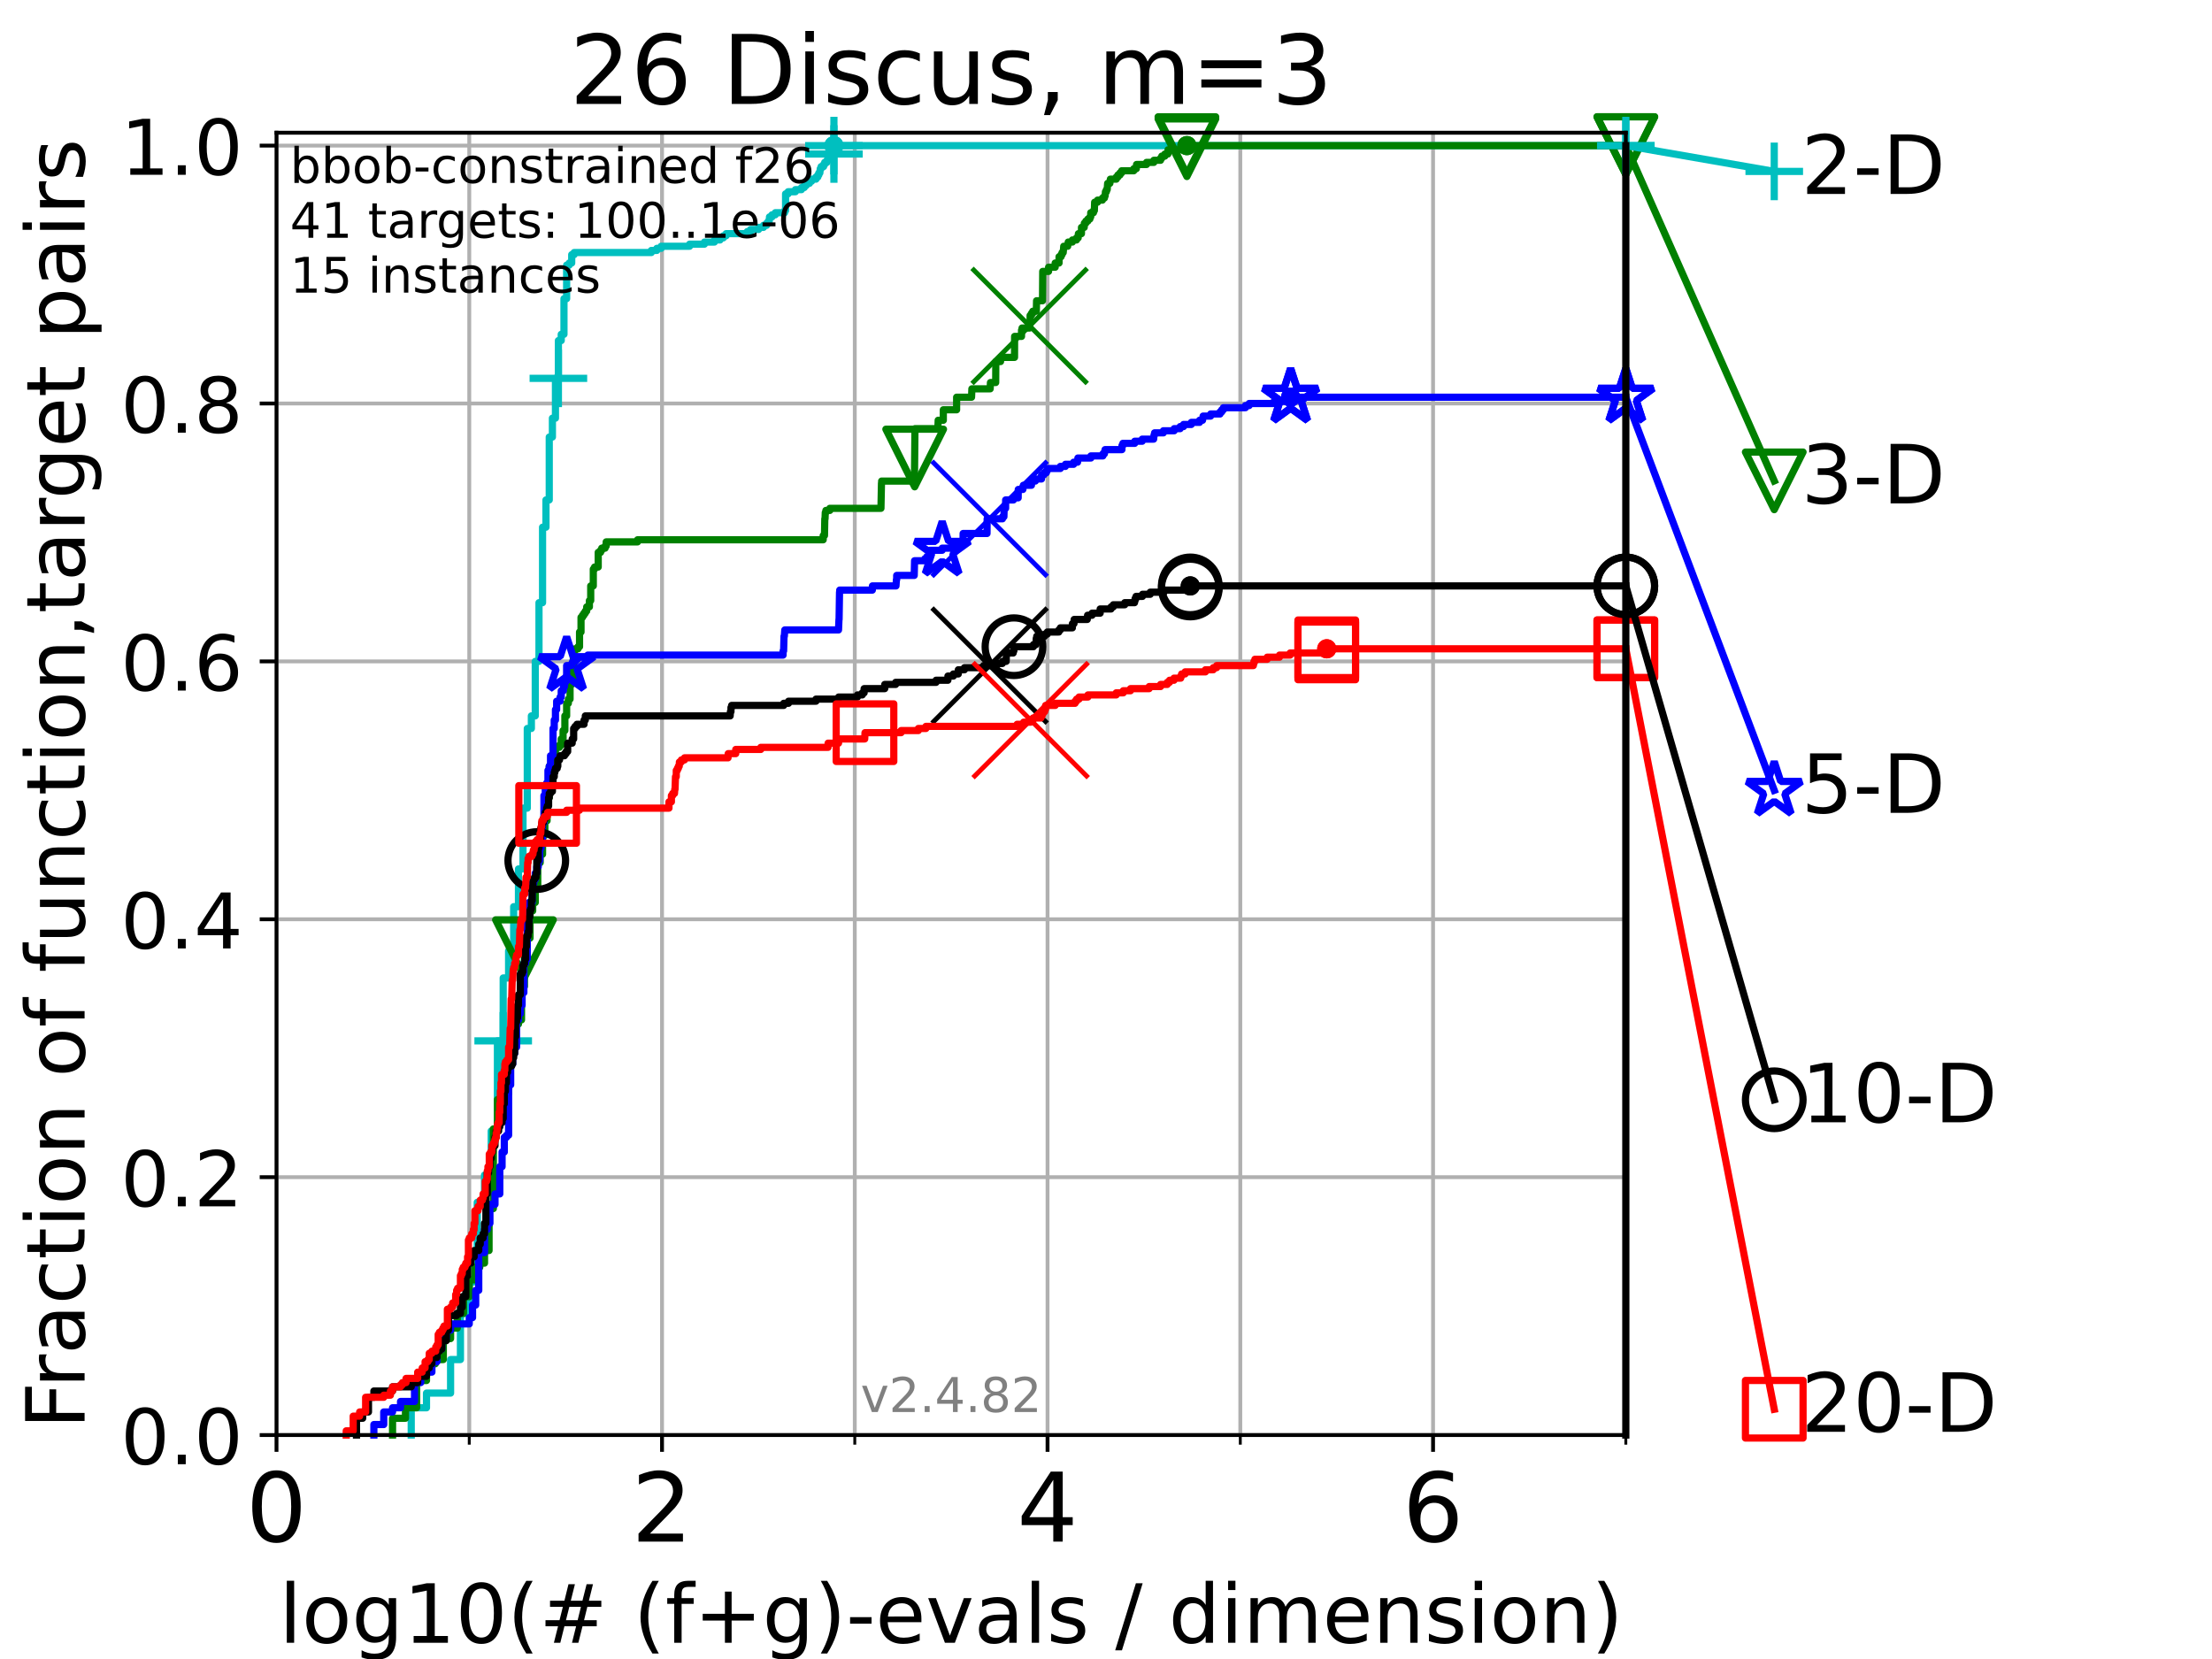 <?xml version="1.0" encoding="utf-8" standalone="no"?>
<!DOCTYPE svg PUBLIC "-//W3C//DTD SVG 1.1//EN"
  "http://www.w3.org/Graphics/SVG/1.1/DTD/svg11.dtd">
<!-- Created with matplotlib (https://matplotlib.org/) -->
<svg height="345.6pt" version="1.1" viewBox="0 0 460.8 345.6" width="460.8pt" xmlns="http://www.w3.org/2000/svg" xmlns:xlink="http://www.w3.org/1999/xlink">
 <defs>
  <style type="text/css">*{stroke-linecap:butt;stroke-linejoin:round;}</style>
 </defs>
 <g id="figure_1">
  <g id="patch_1">
   <path d="M 0 345.6 
L 460.8 345.6 
L 460.8 0 
L 0 0 
z
" style="fill:#ffffff;"/>
  </g>
  <g id="axes_1">
   <g id="patch_2">
    <path d="M 57.6 298.944 
L 338.688 298.944 
L 338.688 27.648 
L 57.6 27.648 
z
" style="fill:#ffffff;"/>
   </g>
   <g id="matplotlib.axis_1">
    <g id="xtick_1">
     <g id="line2d_1">
      <path clip-path="url(#pbc382a2330)" d="M 57.6 298.944 
L 57.6 27.648 
" style="fill:none;stroke:#b0b0b0;stroke-linecap:square;stroke-width:0.8;"/>
     </g>
     <g id="line2d_2">
      <defs>
       <path d="M 0 0 
L 0 3.5 
" id="m88375a593b" style="stroke:#000000;stroke-width:0.8;"/>
      </defs>
      <g>
       <use style="stroke:#000000;stroke-width:0.8;" x="57.6" xlink:href="#m88375a593b" y="298.944"/>
      </g>
     </g>
     <g id="text_1">
      <!-- 0 -->
      <g transform="translate(51.237 321.141)scale(0.2 -0.2)">
       <defs>
        <path d="M 31.781 66.406 
Q 24.172 66.406 20.328 58.906 
Q 16.5 51.422 16.5 36.375 
Q 16.5 21.391 20.328 13.891 
Q 24.172 6.391 31.781 6.391 
Q 39.453 6.391 43.281 13.891 
Q 47.125 21.391 47.125 36.375 
Q 47.125 51.422 43.281 58.906 
Q 39.453 66.406 31.781 66.406 
z
M 31.781 74.219 
Q 44.047 74.219 50.516 64.516 
Q 56.984 54.828 56.984 36.375 
Q 56.984 17.969 50.516 8.266 
Q 44.047 -1.422 31.781 -1.422 
Q 19.531 -1.422 13.062 8.266 
Q 6.594 17.969 6.594 36.375 
Q 6.594 54.828 13.062 64.516 
Q 19.531 74.219 31.781 74.219 
z
" id="DejaVuSans-48"/>
       </defs>
       <use xlink:href="#DejaVuSans-48"/>
      </g>
     </g>
    </g>
    <g id="xtick_2">
     <g id="line2d_3">
      <path clip-path="url(#pbc382a2330)" d="M 137.911 298.944 
L 137.911 27.648 
" style="fill:none;stroke:#b0b0b0;stroke-linecap:square;stroke-width:0.8;"/>
     </g>
     <g id="line2d_4">
      <g>
       <use style="stroke:#000000;stroke-width:0.8;" x="137.911" xlink:href="#m88375a593b" y="298.944"/>
      </g>
     </g>
     <g id="text_2">
      <!-- 2 -->
      <g transform="translate(131.548 321.141)scale(0.2 -0.2)">
       <defs>
        <path d="M 19.188 8.297 
L 53.609 8.297 
L 53.609 0 
L 7.328 0 
L 7.328 8.297 
Q 12.938 14.109 22.625 23.891 
Q 32.328 33.688 34.812 36.531 
Q 39.547 41.844 41.422 45.531 
Q 43.312 49.219 43.312 52.781 
Q 43.312 58.594 39.234 62.25 
Q 35.156 65.922 28.609 65.922 
Q 23.969 65.922 18.812 64.312 
Q 13.672 62.703 7.812 59.422 
L 7.812 69.391 
Q 13.766 71.781 18.938 73 
Q 24.125 74.219 28.422 74.219 
Q 39.75 74.219 46.484 68.547 
Q 53.219 62.891 53.219 53.422 
Q 53.219 48.922 51.531 44.891 
Q 49.859 40.875 45.406 35.406 
Q 44.188 33.984 37.641 27.219 
Q 31.109 20.453 19.188 8.297 
z
" id="DejaVuSans-50"/>
       </defs>
       <use xlink:href="#DejaVuSans-50"/>
      </g>
     </g>
    </g>
    <g id="xtick_3">
     <g id="line2d_5">
      <path clip-path="url(#pbc382a2330)" d="M 218.222 298.944 
L 218.222 27.648 
" style="fill:none;stroke:#b0b0b0;stroke-linecap:square;stroke-width:0.8;"/>
     </g>
     <g id="line2d_6">
      <g>
       <use style="stroke:#000000;stroke-width:0.8;" x="218.222" xlink:href="#m88375a593b" y="298.944"/>
      </g>
     </g>
     <g id="text_3">
      <!-- 4 -->
      <g transform="translate(211.859 321.141)scale(0.2 -0.2)">
       <defs>
        <path d="M 37.797 64.312 
L 12.891 25.391 
L 37.797 25.391 
z
M 35.203 72.906 
L 47.609 72.906 
L 47.609 25.391 
L 58.016 25.391 
L 58.016 17.188 
L 47.609 17.188 
L 47.609 0 
L 37.797 0 
L 37.797 17.188 
L 4.891 17.188 
L 4.891 26.703 
z
" id="DejaVuSans-52"/>
       </defs>
       <use xlink:href="#DejaVuSans-52"/>
      </g>
     </g>
    </g>
    <g id="xtick_4">
     <g id="line2d_7">
      <path clip-path="url(#pbc382a2330)" d="M 298.533 298.944 
L 298.533 27.648 
" style="fill:none;stroke:#b0b0b0;stroke-linecap:square;stroke-width:0.8;"/>
     </g>
     <g id="line2d_8">
      <g>
       <use style="stroke:#000000;stroke-width:0.8;" x="298.533" xlink:href="#m88375a593b" y="298.944"/>
      </g>
     </g>
     <g id="text_4">
      <!-- 6 -->
      <g transform="translate(292.17 321.141)scale(0.2 -0.2)">
       <defs>
        <path d="M 33.016 40.375 
Q 26.375 40.375 22.484 35.828 
Q 18.609 31.297 18.609 23.391 
Q 18.609 15.531 22.484 10.953 
Q 26.375 6.391 33.016 6.391 
Q 39.656 6.391 43.531 10.953 
Q 47.406 15.531 47.406 23.391 
Q 47.406 31.297 43.531 35.828 
Q 39.656 40.375 33.016 40.375 
z
M 52.594 71.297 
L 52.594 62.312 
Q 48.875 64.062 45.094 64.984 
Q 41.312 65.922 37.594 65.922 
Q 27.828 65.922 22.672 59.328 
Q 17.531 52.734 16.797 39.406 
Q 19.672 43.656 24.016 45.922 
Q 28.375 48.188 33.594 48.188 
Q 44.578 48.188 50.953 41.516 
Q 57.328 34.859 57.328 23.391 
Q 57.328 12.156 50.688 5.359 
Q 44.047 -1.422 33.016 -1.422 
Q 20.359 -1.422 13.672 8.266 
Q 6.984 17.969 6.984 36.375 
Q 6.984 53.656 15.188 63.938 
Q 23.391 74.219 37.203 74.219 
Q 40.922 74.219 44.703 73.484 
Q 48.484 72.75 52.594 71.297 
z
" id="DejaVuSans-54"/>
       </defs>
       <use xlink:href="#DejaVuSans-54"/>
      </g>
     </g>
    </g>
    <g id="xtick_5">
     <g id="line2d_9">
      <path clip-path="url(#pbc382a2330)" d="M 97.755 298.944 
L 97.755 27.648 
" style="fill:none;stroke:#b0b0b0;stroke-linecap:square;stroke-width:0.8;"/>
     </g>
     <g id="line2d_10">
      <defs>
       <path d="M 0 0 
L 0 2 
" id="m2ef9476e01" style="stroke:#000000;stroke-width:0.6;"/>
      </defs>
      <g>
       <use style="stroke:#000000;stroke-width:0.6;" x="97.755" xlink:href="#m2ef9476e01" y="298.944"/>
      </g>
     </g>
    </g>
    <g id="xtick_6">
     <g id="line2d_11">
      <path clip-path="url(#pbc382a2330)" d="M 178.066 298.944 
L 178.066 27.648 
" style="fill:none;stroke:#b0b0b0;stroke-linecap:square;stroke-width:0.8;"/>
     </g>
     <g id="line2d_12">
      <g>
       <use style="stroke:#000000;stroke-width:0.6;" x="178.066" xlink:href="#m2ef9476e01" y="298.944"/>
      </g>
     </g>
    </g>
    <g id="xtick_7">
     <g id="line2d_13">
      <path clip-path="url(#pbc382a2330)" d="M 258.377 298.944 
L 258.377 27.648 
" style="fill:none;stroke:#b0b0b0;stroke-linecap:square;stroke-width:0.8;"/>
     </g>
     <g id="line2d_14">
      <g>
       <use style="stroke:#000000;stroke-width:0.6;" x="258.377" xlink:href="#m2ef9476e01" y="298.944"/>
      </g>
     </g>
    </g>
    <g id="xtick_8">
     <g id="line2d_15">
      <path clip-path="url(#pbc382a2330)" d="M 338.688 298.944 
L 338.688 27.648 
" style="fill:none;stroke:#b0b0b0;stroke-linecap:square;stroke-width:0.8;"/>
     </g>
     <g id="line2d_16">
      <g>
       <use style="stroke:#000000;stroke-width:0.6;" x="338.688" xlink:href="#m2ef9476e01" y="298.944"/>
      </g>
     </g>
    </g>
    <g id="text_5">
     <!-- log10(# (f+g)-evals / dimension) -->
     <g transform="translate(58.145 342.218)scale(0.17 -0.17)">
      <defs>
       <path d="M 9.422 75.984 
L 18.406 75.984 
L 18.406 0 
L 9.422 0 
z
" id="DejaVuSans-108"/>
       <path d="M 30.609 48.391 
Q 23.391 48.391 19.188 42.75 
Q 14.984 37.109 14.984 27.297 
Q 14.984 17.484 19.156 11.844 
Q 23.344 6.203 30.609 6.203 
Q 37.797 6.203 41.984 11.859 
Q 46.188 17.531 46.188 27.297 
Q 46.188 37.016 41.984 42.703 
Q 37.797 48.391 30.609 48.391 
z
M 30.609 56 
Q 42.328 56 49.016 48.375 
Q 55.719 40.766 55.719 27.297 
Q 55.719 13.875 49.016 6.219 
Q 42.328 -1.422 30.609 -1.422 
Q 18.844 -1.422 12.172 6.219 
Q 5.516 13.875 5.516 27.297 
Q 5.516 40.766 12.172 48.375 
Q 18.844 56 30.609 56 
z
" id="DejaVuSans-111"/>
       <path d="M 45.406 27.984 
Q 45.406 37.75 41.375 43.109 
Q 37.359 48.484 30.078 48.484 
Q 22.859 48.484 18.828 43.109 
Q 14.797 37.75 14.797 27.984 
Q 14.797 18.266 18.828 12.891 
Q 22.859 7.516 30.078 7.516 
Q 37.359 7.516 41.375 12.891 
Q 45.406 18.266 45.406 27.984 
z
M 54.391 6.781 
Q 54.391 -7.172 48.188 -13.984 
Q 42 -20.797 29.203 -20.797 
Q 24.469 -20.797 20.266 -20.094 
Q 16.062 -19.391 12.109 -17.922 
L 12.109 -9.188 
Q 16.062 -11.328 19.922 -12.344 
Q 23.781 -13.375 27.781 -13.375 
Q 36.625 -13.375 41.016 -8.766 
Q 45.406 -4.156 45.406 5.172 
L 45.406 9.625 
Q 42.625 4.781 38.281 2.391 
Q 33.938 0 27.875 0 
Q 17.828 0 11.672 7.656 
Q 5.516 15.328 5.516 27.984 
Q 5.516 40.672 11.672 48.328 
Q 17.828 56 27.875 56 
Q 33.938 56 38.281 53.609 
Q 42.625 51.219 45.406 46.391 
L 45.406 54.688 
L 54.391 54.688 
z
" id="DejaVuSans-103"/>
       <path d="M 12.406 8.297 
L 28.516 8.297 
L 28.516 63.922 
L 10.984 60.406 
L 10.984 69.391 
L 28.422 72.906 
L 38.281 72.906 
L 38.281 8.297 
L 54.391 8.297 
L 54.391 0 
L 12.406 0 
z
" id="DejaVuSans-49"/>
       <path d="M 31 75.875 
Q 24.469 64.656 21.281 53.656 
Q 18.109 42.672 18.109 31.391 
Q 18.109 20.125 21.312 9.062 
Q 24.516 -2 31 -13.188 
L 23.188 -13.188 
Q 15.875 -1.703 12.234 9.375 
Q 8.594 20.453 8.594 31.391 
Q 8.594 42.281 12.203 53.312 
Q 15.828 64.359 23.188 75.875 
z
" id="DejaVuSans-40"/>
       <path d="M 51.125 44 
L 36.922 44 
L 32.812 27.688 
L 47.125 27.688 
z
M 43.797 71.781 
L 38.719 51.516 
L 52.984 51.516 
L 58.109 71.781 
L 65.922 71.781 
L 60.891 51.516 
L 76.125 51.516 
L 76.125 44 
L 58.984 44 
L 54.984 27.688 
L 70.516 27.688 
L 70.516 20.219 
L 53.078 20.219 
L 48 0 
L 40.188 0 
L 45.219 20.219 
L 30.906 20.219 
L 25.875 0 
L 18.016 0 
L 23.094 20.219 
L 7.719 20.219 
L 7.719 27.688 
L 24.906 27.688 
L 29 44 
L 13.281 44 
L 13.281 51.516 
L 30.906 51.516 
L 35.891 71.781 
z
" id="DejaVuSans-35"/>
       <path id="DejaVuSans-32"/>
       <path d="M 37.109 75.984 
L 37.109 68.5 
L 28.516 68.5 
Q 23.688 68.5 21.797 66.547 
Q 19.922 64.594 19.922 59.516 
L 19.922 54.688 
L 34.719 54.688 
L 34.719 47.703 
L 19.922 47.703 
L 19.922 0 
L 10.891 0 
L 10.891 47.703 
L 2.297 47.703 
L 2.297 54.688 
L 10.891 54.688 
L 10.891 58.5 
Q 10.891 67.625 15.141 71.797 
Q 19.391 75.984 28.609 75.984 
z
" id="DejaVuSans-102"/>
       <path d="M 46 62.703 
L 46 35.5 
L 73.188 35.5 
L 73.188 27.203 
L 46 27.203 
L 46 0 
L 37.797 0 
L 37.797 27.203 
L 10.594 27.203 
L 10.594 35.5 
L 37.797 35.5 
L 37.797 62.703 
z
" id="DejaVuSans-43"/>
       <path d="M 8.016 75.875 
L 15.828 75.875 
Q 23.141 64.359 26.781 53.312 
Q 30.422 42.281 30.422 31.391 
Q 30.422 20.453 26.781 9.375 
Q 23.141 -1.703 15.828 -13.188 
L 8.016 -13.188 
Q 14.5 -2 17.703 9.062 
Q 20.906 20.125 20.906 31.391 
Q 20.906 42.672 17.703 53.656 
Q 14.5 64.656 8.016 75.875 
z
" id="DejaVuSans-41"/>
       <path d="M 4.891 31.391 
L 31.203 31.391 
L 31.203 23.391 
L 4.891 23.391 
z
" id="DejaVuSans-45"/>
       <path d="M 56.203 29.594 
L 56.203 25.203 
L 14.891 25.203 
Q 15.484 15.922 20.484 11.062 
Q 25.484 6.203 34.422 6.203 
Q 39.594 6.203 44.453 7.469 
Q 49.312 8.734 54.109 11.281 
L 54.109 2.781 
Q 49.266 0.734 44.188 -0.344 
Q 39.109 -1.422 33.891 -1.422 
Q 20.797 -1.422 13.156 6.188 
Q 5.516 13.812 5.516 26.812 
Q 5.516 40.234 12.766 48.109 
Q 20.016 56 32.328 56 
Q 43.359 56 49.781 48.891 
Q 56.203 41.797 56.203 29.594 
z
M 47.219 32.234 
Q 47.125 39.594 43.094 43.984 
Q 39.062 48.391 32.422 48.391 
Q 24.906 48.391 20.391 44.141 
Q 15.875 39.891 15.188 32.172 
z
" id="DejaVuSans-101"/>
       <path d="M 2.984 54.688 
L 12.5 54.688 
L 29.594 8.797 
L 46.688 54.688 
L 56.203 54.688 
L 35.688 0 
L 23.484 0 
z
" id="DejaVuSans-118"/>
       <path d="M 34.281 27.484 
Q 23.391 27.484 19.188 25 
Q 14.984 22.516 14.984 16.5 
Q 14.984 11.719 18.141 8.906 
Q 21.297 6.109 26.703 6.109 
Q 34.188 6.109 38.703 11.406 
Q 43.219 16.703 43.219 25.484 
L 43.219 27.484 
z
M 52.203 31.203 
L 52.203 0 
L 43.219 0 
L 43.219 8.297 
Q 40.141 3.328 35.547 0.953 
Q 30.953 -1.422 24.312 -1.422 
Q 15.922 -1.422 10.953 3.297 
Q 6 8.016 6 15.922 
Q 6 25.141 12.172 29.828 
Q 18.359 34.516 30.609 34.516 
L 43.219 34.516 
L 43.219 35.406 
Q 43.219 41.609 39.141 45 
Q 35.062 48.391 27.688 48.391 
Q 23 48.391 18.547 47.266 
Q 14.109 46.141 10.016 43.891 
L 10.016 52.203 
Q 14.938 54.109 19.578 55.047 
Q 24.219 56 28.609 56 
Q 40.484 56 46.344 49.844 
Q 52.203 43.703 52.203 31.203 
z
" id="DejaVuSans-97"/>
       <path d="M 44.281 53.078 
L 44.281 44.578 
Q 40.484 46.531 36.375 47.5 
Q 32.281 48.484 27.875 48.484 
Q 21.188 48.484 17.844 46.438 
Q 14.5 44.391 14.5 40.281 
Q 14.5 37.156 16.891 35.375 
Q 19.281 33.594 26.516 31.984 
L 29.594 31.297 
Q 39.156 29.25 43.188 25.516 
Q 47.219 21.781 47.219 15.094 
Q 47.219 7.469 41.188 3.016 
Q 35.156 -1.422 24.609 -1.422 
Q 20.219 -1.422 15.453 -0.562 
Q 10.688 0.297 5.422 2 
L 5.422 11.281 
Q 10.406 8.688 15.234 7.391 
Q 20.062 6.109 24.812 6.109 
Q 31.156 6.109 34.562 8.281 
Q 37.984 10.453 37.984 14.406 
Q 37.984 18.062 35.516 20.016 
Q 33.062 21.969 24.703 23.781 
L 21.578 24.516 
Q 13.234 26.266 9.516 29.906 
Q 5.812 33.547 5.812 39.891 
Q 5.812 47.609 11.281 51.797 
Q 16.75 56 26.812 56 
Q 31.781 56 36.172 55.266 
Q 40.578 54.547 44.281 53.078 
z
" id="DejaVuSans-115"/>
       <path d="M 25.391 72.906 
L 33.688 72.906 
L 8.297 -9.281 
L 0 -9.281 
z
" id="DejaVuSans-47"/>
       <path d="M 45.406 46.391 
L 45.406 75.984 
L 54.391 75.984 
L 54.391 0 
L 45.406 0 
L 45.406 8.203 
Q 42.578 3.328 38.25 0.953 
Q 33.938 -1.422 27.875 -1.422 
Q 17.969 -1.422 11.734 6.484 
Q 5.516 14.406 5.516 27.297 
Q 5.516 40.188 11.734 48.094 
Q 17.969 56 27.875 56 
Q 33.938 56 38.25 53.625 
Q 42.578 51.266 45.406 46.391 
z
M 14.797 27.297 
Q 14.797 17.391 18.875 11.75 
Q 22.953 6.109 30.078 6.109 
Q 37.203 6.109 41.297 11.75 
Q 45.406 17.391 45.406 27.297 
Q 45.406 37.203 41.297 42.844 
Q 37.203 48.484 30.078 48.484 
Q 22.953 48.484 18.875 42.844 
Q 14.797 37.203 14.797 27.297 
z
" id="DejaVuSans-100"/>
       <path d="M 9.422 54.688 
L 18.406 54.688 
L 18.406 0 
L 9.422 0 
z
M 9.422 75.984 
L 18.406 75.984 
L 18.406 64.594 
L 9.422 64.594 
z
" id="DejaVuSans-105"/>
       <path d="M 52 44.188 
Q 55.375 50.25 60.062 53.125 
Q 64.75 56 71.094 56 
Q 79.641 56 84.281 50.016 
Q 88.922 44.047 88.922 33.016 
L 88.922 0 
L 79.891 0 
L 79.891 32.719 
Q 79.891 40.578 77.094 44.375 
Q 74.312 48.188 68.609 48.188 
Q 61.625 48.188 57.562 43.547 
Q 53.516 38.922 53.516 30.906 
L 53.516 0 
L 44.484 0 
L 44.484 32.719 
Q 44.484 40.625 41.703 44.406 
Q 38.922 48.188 33.109 48.188 
Q 26.219 48.188 22.156 43.531 
Q 18.109 38.875 18.109 30.906 
L 18.109 0 
L 9.078 0 
L 9.078 54.688 
L 18.109 54.688 
L 18.109 46.188 
Q 21.188 51.219 25.484 53.609 
Q 29.781 56 35.688 56 
Q 41.656 56 45.828 52.969 
Q 50 49.953 52 44.188 
z
" id="DejaVuSans-109"/>
       <path d="M 54.891 33.016 
L 54.891 0 
L 45.906 0 
L 45.906 32.719 
Q 45.906 40.484 42.875 44.328 
Q 39.844 48.188 33.797 48.188 
Q 26.516 48.188 22.312 43.547 
Q 18.109 38.922 18.109 30.906 
L 18.109 0 
L 9.078 0 
L 9.078 54.688 
L 18.109 54.688 
L 18.109 46.188 
Q 21.344 51.125 25.703 53.562 
Q 30.078 56 35.797 56 
Q 45.219 56 50.047 50.172 
Q 54.891 44.344 54.891 33.016 
z
" id="DejaVuSans-110"/>
      </defs>
      <use xlink:href="#DejaVuSans-108"/>
      <use x="27.783" xlink:href="#DejaVuSans-111"/>
      <use x="88.965" xlink:href="#DejaVuSans-103"/>
      <use x="152.441" xlink:href="#DejaVuSans-49"/>
      <use x="216.064" xlink:href="#DejaVuSans-48"/>
      <use x="279.688" xlink:href="#DejaVuSans-40"/>
      <use x="318.701" xlink:href="#DejaVuSans-35"/>
      <use x="402.49" xlink:href="#DejaVuSans-32"/>
      <use x="434.277" xlink:href="#DejaVuSans-40"/>
      <use x="473.291" xlink:href="#DejaVuSans-102"/>
      <use x="508.496" xlink:href="#DejaVuSans-43"/>
      <use x="592.285" xlink:href="#DejaVuSans-103"/>
      <use x="655.762" xlink:href="#DejaVuSans-41"/>
      <use x="694.775" xlink:href="#DejaVuSans-45"/>
      <use x="730.859" xlink:href="#DejaVuSans-101"/>
      <use x="792.383" xlink:href="#DejaVuSans-118"/>
      <use x="851.562" xlink:href="#DejaVuSans-97"/>
      <use x="912.842" xlink:href="#DejaVuSans-108"/>
      <use x="940.625" xlink:href="#DejaVuSans-115"/>
      <use x="992.725" xlink:href="#DejaVuSans-32"/>
      <use x="1024.512" xlink:href="#DejaVuSans-47"/>
      <use x="1058.203" xlink:href="#DejaVuSans-32"/>
      <use x="1089.99" xlink:href="#DejaVuSans-100"/>
      <use x="1153.467" xlink:href="#DejaVuSans-105"/>
      <use x="1181.25" xlink:href="#DejaVuSans-109"/>
      <use x="1278.662" xlink:href="#DejaVuSans-101"/>
      <use x="1340.186" xlink:href="#DejaVuSans-110"/>
      <use x="1403.564" xlink:href="#DejaVuSans-115"/>
      <use x="1455.664" xlink:href="#DejaVuSans-105"/>
      <use x="1483.447" xlink:href="#DejaVuSans-111"/>
      <use x="1544.629" xlink:href="#DejaVuSans-110"/>
      <use x="1608.008" xlink:href="#DejaVuSans-41"/>
     </g>
    </g>
   </g>
   <g id="matplotlib.axis_2">
    <g id="ytick_1">
     <g id="line2d_17">
      <path clip-path="url(#pbc382a2330)" d="M 57.6 298.944 
L 338.688 298.944 
" style="fill:none;stroke:#b0b0b0;stroke-linecap:square;stroke-width:0.8;"/>
     </g>
     <g id="line2d_18">
      <defs>
       <path d="M 0 0 
L -3.5 0 
" id="mc576608d66" style="stroke:#000000;stroke-width:0.8;"/>
      </defs>
      <g>
       <use style="stroke:#000000;stroke-width:0.8;" x="57.6" xlink:href="#mc576608d66" y="298.944"/>
      </g>
     </g>
     <g id="text_6">
      <!-- 0.0 -->
      <g transform="translate(25.155 305.023)scale(0.16 -0.16)">
       <defs>
        <path d="M 10.688 12.406 
L 21 12.406 
L 21 0 
L 10.688 0 
z
" id="DejaVuSans-46"/>
       </defs>
       <use xlink:href="#DejaVuSans-48"/>
       <use x="63.623" xlink:href="#DejaVuSans-46"/>
       <use x="95.41" xlink:href="#DejaVuSans-48"/>
      </g>
     </g>
    </g>
    <g id="ytick_2">
     <g id="line2d_19">
      <path clip-path="url(#pbc382a2330)" d="M 57.6 245.222 
L 338.688 245.222 
" style="fill:none;stroke:#b0b0b0;stroke-linecap:square;stroke-width:0.8;"/>
     </g>
     <g id="line2d_20">
      <g>
       <use style="stroke:#000000;stroke-width:0.8;" x="57.6" xlink:href="#mc576608d66" y="245.222"/>
      </g>
     </g>
     <g id="text_7">
      <!-- 0.2 -->
      <g transform="translate(25.155 251.301)scale(0.16 -0.16)">
       <use xlink:href="#DejaVuSans-48"/>
       <use x="63.623" xlink:href="#DejaVuSans-46"/>
       <use x="95.41" xlink:href="#DejaVuSans-50"/>
      </g>
     </g>
    </g>
    <g id="ytick_3">
     <g id="line2d_21">
      <path clip-path="url(#pbc382a2330)" d="M 57.6 191.5 
L 338.688 191.5 
" style="fill:none;stroke:#b0b0b0;stroke-linecap:square;stroke-width:0.8;"/>
     </g>
     <g id="line2d_22">
      <g>
       <use style="stroke:#000000;stroke-width:0.8;" x="57.6" xlink:href="#mc576608d66" y="191.5"/>
      </g>
     </g>
     <g id="text_8">
      <!-- 0.4 -->
      <g transform="translate(25.155 197.579)scale(0.16 -0.16)">
       <use xlink:href="#DejaVuSans-48"/>
       <use x="63.623" xlink:href="#DejaVuSans-46"/>
       <use x="95.41" xlink:href="#DejaVuSans-52"/>
      </g>
     </g>
    </g>
    <g id="ytick_4">
     <g id="line2d_23">
      <path clip-path="url(#pbc382a2330)" d="M 57.6 137.778 
L 338.688 137.778 
" style="fill:none;stroke:#b0b0b0;stroke-linecap:square;stroke-width:0.8;"/>
     </g>
     <g id="line2d_24">
      <g>
       <use style="stroke:#000000;stroke-width:0.8;" x="57.6" xlink:href="#mc576608d66" y="137.778"/>
      </g>
     </g>
     <g id="text_9">
      <!-- 0.6 -->
      <g transform="translate(25.155 143.857)scale(0.16 -0.16)">
       <use xlink:href="#DejaVuSans-48"/>
       <use x="63.623" xlink:href="#DejaVuSans-46"/>
       <use x="95.41" xlink:href="#DejaVuSans-54"/>
      </g>
     </g>
    </g>
    <g id="ytick_5">
     <g id="line2d_25">
      <path clip-path="url(#pbc382a2330)" d="M 57.6 84.056 
L 338.688 84.056 
" style="fill:none;stroke:#b0b0b0;stroke-linecap:square;stroke-width:0.8;"/>
     </g>
     <g id="line2d_26">
      <g>
       <use style="stroke:#000000;stroke-width:0.8;" x="57.6" xlink:href="#mc576608d66" y="84.056"/>
      </g>
     </g>
     <g id="text_10">
      <!-- 0.8 -->
      <g transform="translate(25.155 90.135)scale(0.16 -0.16)">
       <defs>
        <path d="M 31.781 34.625 
Q 24.75 34.625 20.719 30.859 
Q 16.703 27.094 16.703 20.516 
Q 16.703 13.922 20.719 10.156 
Q 24.75 6.391 31.781 6.391 
Q 38.812 6.391 42.859 10.172 
Q 46.922 13.969 46.922 20.516 
Q 46.922 27.094 42.891 30.859 
Q 38.875 34.625 31.781 34.625 
z
M 21.922 38.812 
Q 15.578 40.375 12.031 44.719 
Q 8.5 49.078 8.5 55.328 
Q 8.5 64.062 14.719 69.141 
Q 20.953 74.219 31.781 74.219 
Q 42.672 74.219 48.875 69.141 
Q 55.078 64.062 55.078 55.328 
Q 55.078 49.078 51.531 44.719 
Q 48 40.375 41.703 38.812 
Q 48.828 37.156 52.797 32.312 
Q 56.781 27.484 56.781 20.516 
Q 56.781 9.906 50.312 4.234 
Q 43.844 -1.422 31.781 -1.422 
Q 19.734 -1.422 13.25 4.234 
Q 6.781 9.906 6.781 20.516 
Q 6.781 27.484 10.781 32.312 
Q 14.797 37.156 21.922 38.812 
z
M 18.312 54.391 
Q 18.312 48.734 21.844 45.562 
Q 25.391 42.391 31.781 42.391 
Q 38.141 42.391 41.719 45.562 
Q 45.312 48.734 45.312 54.391 
Q 45.312 60.062 41.719 63.234 
Q 38.141 66.406 31.781 66.406 
Q 25.391 66.406 21.844 63.234 
Q 18.312 60.062 18.312 54.391 
z
" id="DejaVuSans-56"/>
       </defs>
       <use xlink:href="#DejaVuSans-48"/>
       <use x="63.623" xlink:href="#DejaVuSans-46"/>
       <use x="95.41" xlink:href="#DejaVuSans-56"/>
      </g>
     </g>
    </g>
    <g id="ytick_6">
     <g id="line2d_27">
      <path clip-path="url(#pbc382a2330)" d="M 57.6 30.334 
L 338.688 30.334 
" style="fill:none;stroke:#b0b0b0;stroke-linecap:square;stroke-width:0.8;"/>
     </g>
     <g id="line2d_28">
      <g>
       <use style="stroke:#000000;stroke-width:0.8;" x="57.6" xlink:href="#mc576608d66" y="30.334"/>
      </g>
     </g>
     <g id="text_11">
      <!-- 1.0 -->
      <g transform="translate(25.155 36.413)scale(0.16 -0.16)">
       <use xlink:href="#DejaVuSans-49"/>
       <use x="63.623" xlink:href="#DejaVuSans-46"/>
       <use x="95.41" xlink:href="#DejaVuSans-48"/>
      </g>
     </g>
    </g>
    <g id="text_12">
     <!-- Fraction of function,target pairs -->
     <g transform="translate(17.62 297.681)rotate(-90)scale(0.17 -0.17)">
      <defs>
       <path d="M 9.812 72.906 
L 51.703 72.906 
L 51.703 64.594 
L 19.672 64.594 
L 19.672 43.109 
L 48.578 43.109 
L 48.578 34.812 
L 19.672 34.812 
L 19.672 0 
L 9.812 0 
z
" id="DejaVuSans-70"/>
       <path d="M 41.109 46.297 
Q 39.594 47.172 37.812 47.578 
Q 36.031 48 33.891 48 
Q 26.266 48 22.188 43.047 
Q 18.109 38.094 18.109 28.812 
L 18.109 0 
L 9.078 0 
L 9.078 54.688 
L 18.109 54.688 
L 18.109 46.188 
Q 20.953 51.172 25.484 53.578 
Q 30.031 56 36.531 56 
Q 37.453 56 38.578 55.875 
Q 39.703 55.766 41.062 55.516 
z
" id="DejaVuSans-114"/>
       <path d="M 48.781 52.594 
L 48.781 44.188 
Q 44.969 46.297 41.141 47.344 
Q 37.312 48.391 33.406 48.391 
Q 24.656 48.391 19.812 42.844 
Q 14.984 37.312 14.984 27.297 
Q 14.984 17.281 19.812 11.734 
Q 24.656 6.203 33.406 6.203 
Q 37.312 6.203 41.141 7.25 
Q 44.969 8.297 48.781 10.406 
L 48.781 2.094 
Q 45.016 0.344 40.984 -0.531 
Q 36.969 -1.422 32.422 -1.422 
Q 20.062 -1.422 12.781 6.344 
Q 5.516 14.109 5.516 27.297 
Q 5.516 40.672 12.859 48.328 
Q 20.219 56 33.016 56 
Q 37.156 56 41.109 55.141 
Q 45.062 54.297 48.781 52.594 
z
" id="DejaVuSans-99"/>
       <path d="M 18.312 70.219 
L 18.312 54.688 
L 36.812 54.688 
L 36.812 47.703 
L 18.312 47.703 
L 18.312 18.016 
Q 18.312 11.328 20.141 9.422 
Q 21.969 7.516 27.594 7.516 
L 36.812 7.516 
L 36.812 0 
L 27.594 0 
Q 17.188 0 13.234 3.875 
Q 9.281 7.766 9.281 18.016 
L 9.281 47.703 
L 2.688 47.703 
L 2.688 54.688 
L 9.281 54.688 
L 9.281 70.219 
z
" id="DejaVuSans-116"/>
       <path d="M 8.5 21.578 
L 8.5 54.688 
L 17.484 54.688 
L 17.484 21.922 
Q 17.484 14.156 20.5 10.266 
Q 23.531 6.391 29.594 6.391 
Q 36.859 6.391 41.078 11.031 
Q 45.312 15.672 45.312 23.688 
L 45.312 54.688 
L 54.297 54.688 
L 54.297 0 
L 45.312 0 
L 45.312 8.406 
Q 42.047 3.422 37.719 1 
Q 33.406 -1.422 27.688 -1.422 
Q 18.266 -1.422 13.375 4.438 
Q 8.5 10.297 8.5 21.578 
z
M 31.109 56 
z
" id="DejaVuSans-117"/>
       <path d="M 11.719 12.406 
L 22.016 12.406 
L 22.016 4 
L 14.016 -11.625 
L 7.719 -11.625 
L 11.719 4 
z
" id="DejaVuSans-44"/>
       <path d="M 18.109 8.203 
L 18.109 -20.797 
L 9.078 -20.797 
L 9.078 54.688 
L 18.109 54.688 
L 18.109 46.391 
Q 20.953 51.266 25.266 53.625 
Q 29.594 56 35.594 56 
Q 45.562 56 51.781 48.094 
Q 58.016 40.188 58.016 27.297 
Q 58.016 14.406 51.781 6.484 
Q 45.562 -1.422 35.594 -1.422 
Q 29.594 -1.422 25.266 0.953 
Q 20.953 3.328 18.109 8.203 
z
M 48.688 27.297 
Q 48.688 37.203 44.609 42.844 
Q 40.531 48.484 33.406 48.484 
Q 26.266 48.484 22.188 42.844 
Q 18.109 37.203 18.109 27.297 
Q 18.109 17.391 22.188 11.75 
Q 26.266 6.109 33.406 6.109 
Q 40.531 6.109 44.609 11.75 
Q 48.688 17.391 48.688 27.297 
z
" id="DejaVuSans-112"/>
      </defs>
      <use xlink:href="#DejaVuSans-70"/>
      <use x="50.27" xlink:href="#DejaVuSans-114"/>
      <use x="91.383" xlink:href="#DejaVuSans-97"/>
      <use x="152.662" xlink:href="#DejaVuSans-99"/>
      <use x="207.643" xlink:href="#DejaVuSans-116"/>
      <use x="246.852" xlink:href="#DejaVuSans-105"/>
      <use x="274.635" xlink:href="#DejaVuSans-111"/>
      <use x="335.816" xlink:href="#DejaVuSans-110"/>
      <use x="399.195" xlink:href="#DejaVuSans-32"/>
      <use x="430.982" xlink:href="#DejaVuSans-111"/>
      <use x="492.164" xlink:href="#DejaVuSans-102"/>
      <use x="527.369" xlink:href="#DejaVuSans-32"/>
      <use x="559.156" xlink:href="#DejaVuSans-102"/>
      <use x="594.361" xlink:href="#DejaVuSans-117"/>
      <use x="657.74" xlink:href="#DejaVuSans-110"/>
      <use x="721.119" xlink:href="#DejaVuSans-99"/>
      <use x="776.1" xlink:href="#DejaVuSans-116"/>
      <use x="815.309" xlink:href="#DejaVuSans-105"/>
      <use x="843.092" xlink:href="#DejaVuSans-111"/>
      <use x="904.273" xlink:href="#DejaVuSans-110"/>
      <use x="967.652" xlink:href="#DejaVuSans-44"/>
      <use x="999.439" xlink:href="#DejaVuSans-116"/>
      <use x="1038.648" xlink:href="#DejaVuSans-97"/>
      <use x="1099.928" xlink:href="#DejaVuSans-114"/>
      <use x="1139.291" xlink:href="#DejaVuSans-103"/>
      <use x="1202.768" xlink:href="#DejaVuSans-101"/>
      <use x="1264.291" xlink:href="#DejaVuSans-116"/>
      <use x="1303.5" xlink:href="#DejaVuSans-32"/>
      <use x="1335.287" xlink:href="#DejaVuSans-112"/>
      <use x="1398.764" xlink:href="#DejaVuSans-97"/>
      <use x="1460.043" xlink:href="#DejaVuSans-105"/>
      <use x="1487.826" xlink:href="#DejaVuSans-114"/>
      <use x="1528.939" xlink:href="#DejaVuSans-115"/>
     </g>
    </g>
   </g>
   <g id="line2d_29">
    <defs>
     <path d="M 0 1.5 
C 0.398 1.5 0.779 1.342 1.061 1.061 
C 1.342 0.779 1.5 0.398 1.5 0 
C 1.5 -0.398 1.342 -0.779 1.061 -1.061 
C 0.779 -1.342 0.398 -1.5 0 -1.5 
C -0.398 -1.5 -0.779 -1.342 -1.061 -1.061 
C -1.342 -0.779 -1.5 -0.398 -1.5 0 
C -1.5 0.398 -1.342 0.779 -1.061 1.061 
C -0.779 1.342 -0.398 1.5 0 1.5 
z
" id="m75c854f4c2" style="stroke:#00bfbf;"/>
    </defs>
    <g>
     <use style="fill:#00bfbf;stroke:#00bfbf;" x="173.722" xlink:href="#m75c854f4c2" y="30.334"/>
     <use style="fill:#00bfbf;stroke:#00bfbf;" x="173.722" xlink:href="#m75c854f4c2" y="30.334"/>
    </g>
   </g>
   <g id="line2d_30">
    <path d="M 85.667 298.944 
L 85.667 293.266 
L 88.847 293.266 
L 88.847 290.209 
L 93.864 290.209 
L 93.864 283.22 
L 95.918 283.22 
L 95.918 273.612 
L 97.755 273.612 
L 97.755 267.06 
L 99.418 267.06 
L 99.418 250.463 
L 100.935 250.463 
L 100.935 244.785 
L 102.331 244.785 
L 102.331 235.613 
L 103.623 235.613 
L 103.623 216.832 
L 104.826 216.832 
L 104.826 203.729 
L 105.952 203.729 
L 105.952 198.052 
L 107.009 198.052 
L 107.009 188.879 
L 108.006 188.879 
L 108.006 181.018 
L 108.949 181.018 
L 108.949 168.352 
L 109.843 168.352 
L 109.843 151.755 
L 110.694 151.755 
L 110.694 149.134 
L 111.506 149.134 
L 111.506 137.778 
L 112.281 137.778 
L 112.281 125.549 
L 113.023 125.549 
L 113.023 109.825 
L 113.735 109.825 
L 113.735 104.147 
L 114.419 104.147 
L 114.419 91.044 
L 115.077 91.044 
L 115.077 87.113 
L 115.711 87.113 
L 115.711 78.815 
L 116.323 78.815 
L 116.323 70.953 
L 116.914 70.953 
L 116.914 69.643 
L 117.486 69.643 
L 117.486 62.218 
L 118.04 62.218 
L 118.04 55.23 
L 118.577 55.23 
L 118.577 54.793 
L 119.097 54.793 
L 119.097 53.046 
L 119.603 53.046 
L 119.603 52.609 
L 135.682 52.609 
L 135.682 52.172 
L 136.832 52.172 
L 136.832 51.736 
L 137.736 51.736 
L 137.736 51.299 
L 143.654 51.299 
L 143.654 50.862 
L 146.749 50.862 
L 146.749 50.425 
L 148.827 50.425 
L 148.827 49.988 
L 149.999 49.988 
L 149.999 49.552 
L 150.683 49.552 
L 150.683 49.115 
L 151.26 49.115 
L 151.26 48.678 
L 155.679 48.678 
L 155.679 48.241 
L 156.358 48.241 
L 156.358 47.805 
L 158.031 47.805 
L 158.031 47.368 
L 159.046 47.368 
L 159.046 46.931 
L 159.708 46.931 
L 159.708 46.494 
L 160.055 46.494 
L 160.055 46.058 
L 160.249 46.058 
L 160.298 45.184 
L 160.821 45.184 
L 160.821 44.747 
L 161.511 44.747 
L 161.511 44.311 
L 163.449 44.311 
L 163.449 43.874 
L 163.65 43.874 
L 163.65 40.38 
L 164.18 40.38 
L 164.18 39.943 
L 165.697 39.943 
L 165.697 39.506 
L 166.962 39.506 
L 166.962 39.069 
L 167.545 39.069 
L 167.545 38.633 
L 167.955 38.633 
L 167.955 38.196 
L 168.627 38.196 
L 168.627 37.759 
L 169.07 37.759 
L 169.07 37.322 
L 169.981 37.322 
L 169.981 36.886 
L 170.365 36.886 
L 170.365 36.449 
L 170.581 36.449 
L 170.581 36.012 
L 170.794 36.012 
L 170.873 35.139 
L 171.056 35.139 
L 171.056 34.702 
L 171.57 34.702 
L 171.57 34.265 
L 171.796 34.265 
L 171.796 33.828 
L 172.265 33.828 
L 172.265 33.391 
L 172.554 33.391 
L 172.554 32.955 
L 172.815 32.955 
L 172.886 32.081 
L 173.722 32.081 
L 173.722 30.334 
L 338.688 30.334 
L 338.688 30.334 
" style="fill:none;stroke:#00bfbf;stroke-linecap:square;stroke-width:1.5;"/>
   </g>
   <g id="line2d_31">
    <defs>
     <path d="M -6 0 
L 6 0 
M 0 6 
L 0 -6 
" id="m4cc2d5d477" style="stroke:#00bfbf;stroke-width:1.5;"/>
    </defs>
    <g>
     <use style="fill-opacity:0;stroke:#00bfbf;stroke-width:1.5;" x="104.826" xlink:href="#m4cc2d5d477" y="216.832"/>
     <use style="fill-opacity:0;stroke:#00bfbf;stroke-width:1.5;" x="116.323" xlink:href="#m4cc2d5d477" y="78.815"/>
     <use style="fill-opacity:0;stroke:#00bfbf;stroke-width:1.5;" x="173.722" xlink:href="#m4cc2d5d477" y="32.081"/>
     <use style="fill-opacity:0;stroke:#00bfbf;stroke-width:1.5;" x="173.722" xlink:href="#m4cc2d5d477" y="30.334"/>
     <use style="fill-opacity:0;stroke:#00bfbf;stroke-width:1.5;" x="338.688" xlink:href="#m4cc2d5d477" y="30.334"/>
    </g>
   </g>
   <g id="line2d_32">
    <path style="fill:none;stroke:#00bfbf;stroke-linecap:square;stroke-width:1.5;"/>
    <g/>
   </g>
   <g id="line2d_33">
    <defs>
     <path d="M 0 1.5 
C 0.398 1.5 0.779 1.342 1.061 1.061 
C 1.342 0.779 1.5 0.398 1.5 0 
C 1.5 -0.398 1.342 -0.779 1.061 -1.061 
C 0.779 -1.342 0.398 -1.5 0 -1.5 
C -0.398 -1.5 -0.779 -1.342 -1.061 -1.061 
C -1.342 -0.779 -1.5 -0.398 -1.5 0 
C -1.5 0.398 -1.342 0.779 -1.061 1.061 
C -0.779 1.342 -0.398 1.5 0 1.5 
z
" id="m0e4b595b15" style="stroke:#008000;"/>
    </defs>
    <g>
     <use style="fill:#008000;stroke:#008000;" x="247.255" xlink:href="#m0e4b595b15" y="30.334"/>
     <use style="fill:#008000;stroke:#008000;" x="247.255" xlink:href="#m0e4b595b15" y="30.334"/>
    </g>
   </g>
   <g id="line2d_34">
    <path d="M 81.776 298.944 
L 81.776 295.45 
L 84.464 295.45 
L 84.464 293.266 
L 86.793 293.266 
L 86.793 287.588 
L 88.847 287.588 
L 88.847 284.094 
L 90.684 284.094 
L 90.684 283.22 
L 92.347 283.22 
L 92.347 278.853 
L 93.864 278.853 
L 93.864 276.669 
L 95.26 276.669 
L 95.26 273.612 
L 96.552 273.612 
L 96.552 270.118 
L 97.755 270.118 
L 97.755 266.623 
L 98.881 266.623 
L 98.881 264.003 
L 99.938 264.003 
L 99.938 263.129 
L 100.935 263.129 
L 100.935 260.509 
L 101.878 260.509 
L 101.878 251.773 
L 102.772 251.773 
L 102.772 235.176 
L 103.623 235.176 
L 103.623 229.062 
L 104.435 229.062 
L 104.435 227.751 
L 105.952 227.751 
L 105.952 221.637 
L 106.664 221.637 
L 106.664 216.832 
L 107.348 216.832 
L 107.348 213.338 
L 108.006 213.338 
L 108.006 212.465 
L 108.64 212.465 
L 108.64 205.476 
L 109.252 205.476 
L 109.252 197.615 
L 109.843 197.615 
L 109.843 195.431 
L 110.415 195.431 
L 110.415 189.753 
L 110.969 189.753 
L 110.969 188.006 
L 111.506 188.006 
L 111.506 184.512 
L 112.026 184.512 
L 112.026 179.707 
L 112.532 179.707 
L 112.532 177.96 
L 113.023 177.96 
L 113.023 174.029 
L 113.501 174.029 
L 113.501 170.972 
L 113.966 170.972 
L 113.966 166.168 
L 114.419 166.168 
L 114.419 159.616 
L 114.86 159.616 
L 114.86 157.869 
L 115.291 157.869 
L 115.291 156.559 
L 115.711 156.559 
L 115.711 155.685 
L 116.523 155.685 
L 116.523 155.249 
L 116.914 155.249 
L 116.914 153.938 
L 117.298 153.938 
L 117.298 152.191 
L 117.673 152.191 
L 117.673 149.134 
L 118.04 149.134 
L 118.04 146.513 
L 118.4 146.513 
L 118.4 145.64 
L 118.752 145.64 
L 118.752 142.582 
L 119.097 142.582 
L 119.097 142.146 
L 119.436 142.146 
L 119.436 135.594 
L 119.768 135.594 
L 119.768 135.157 
L 120.414 135.157 
L 120.414 134.721 
L 120.728 134.721 
L 120.728 131.663 
L 121.037 131.663 
L 121.037 128.606 
L 121.34 128.606 
L 121.34 128.169 
L 121.638 128.169 
L 121.638 127.732 
L 121.931 127.732 
L 121.931 127.296 
L 122.22 127.296 
L 122.22 126.422 
L 122.782 126.422 
L 122.782 125.112 
L 123.057 125.112 
L 123.057 122.055 
L 123.594 122.055 
L 123.594 118.56 
L 123.856 118.56 
L 123.856 118.124 
L 124.62 118.124 
L 124.62 115.066 
L 125.111 115.066 
L 125.111 114.63 
L 125.352 114.63 
L 125.352 114.193 
L 126.054 114.193 
L 126.054 113.756 
L 126.282 113.756 
L 126.282 112.883 
L 132.816 112.883 
L 132.816 112.446 
L 171.485 112.446 
L 171.485 111.572 
L 171.755 111.572 
L 171.821 108.078 
L 171.871 108.078 
L 171.921 106.768 
L 172.053 106.768 
L 172.053 106.331 
L 172.87 106.331 
L 172.87 105.894 
L 183.518 105.894 
L 183.628 100.653 
L 183.662 100.653 
L 183.662 100.216 
L 190.494 100.216 
L 190.602 89.297 
L 195.371 89.297 
L 195.439 87.55 
L 196.511 87.55 
L 196.511 85.366 
L 199.279 85.366 
L 199.283 82.746 
L 202.394 82.746 
L 202.46 80.999 
L 206.272 80.999 
L 206.329 79.688 
L 207.422 79.688 
L 207.446 75.321 
L 208.431 75.321 
L 208.443 74.447 
L 211.344 74.447 
L 211.36 70.08 
L 212.801 70.08 
L 212.801 68.769 
L 212.913 68.769 
L 212.913 68.333 
L 214.475 68.333 
L 214.571 67.022 
L 214.591 67.022 
L 214.591 65.712 
L 214.871 65.712 
L 214.871 65.275 
L 215.14 65.275 
L 215.14 64.838 
L 215.886 64.838 
L 215.935 62.655 
L 217.174 62.655 
L 217.219 56.54 
L 218.435 56.54 
L 218.441 55.666 
L 219.81 55.666 
L 219.81 54.793 
L 220.618 54.793 
L 220.618 53.483 
L 221.037 53.483 
L 221.037 53.046 
L 221.246 53.046 
L 221.246 52.609 
L 221.487 52.609 
L 221.595 51.299 
L 222.421 51.299 
L 222.526 50.425 
L 223.4 50.425 
L 223.4 49.988 
L 224.257 49.988 
L 224.257 49.552 
L 224.607 49.552 
L 224.647 48.678 
L 225.285 48.678 
L 225.292 47.368 
L 225.862 47.368 
L 225.886 46.494 
L 226.2 46.494 
L 226.2 46.058 
L 226.626 46.058 
L 226.626 45.621 
L 227.043 45.621 
L 227.043 45.184 
L 227.218 45.184 
L 227.219 44.311 
L 227.789 44.311 
L 227.789 43.874 
L 227.976 43.874 
L 228.031 42.127 
L 228.637 42.127 
L 228.637 41.69 
L 229.657 41.69 
L 229.657 41.253 
L 230.075 41.253 
L 230.075 40.816 
L 230.223 40.816 
L 230.281 39.943 
L 230.483 39.943 
L 230.483 39.506 
L 230.65 39.506 
L 230.742 38.196 
L 231.208 38.196 
L 231.305 37.322 
L 232.541 37.322 
L 232.541 36.886 
L 232.88 36.886 
L 232.88 36.449 
L 233.315 36.449 
L 233.315 36.012 
L 233.662 36.012 
L 233.662 35.575 
L 236.188 35.575 
L 236.188 35.139 
L 236.72 35.139 
L 236.765 34.265 
L 238.846 34.265 
L 238.846 33.828 
L 240.365 33.828 
L 240.365 33.391 
L 241.759 33.391 
L 241.759 32.955 
L 242.024 32.955 
L 242.024 32.518 
L 242.667 32.518 
L 242.667 32.081 
L 243.302 32.081 
L 243.32 31.208 
L 246.285 31.208 
L 246.285 30.771 
L 247.255 30.771 
L 247.255 30.334 
L 338.688 30.334 
L 338.688 30.334 
" style="fill:none;stroke:#008000;stroke-linecap:square;stroke-width:1.5;"/>
   </g>
   <g id="line2d_35">
    <defs>
     <path d="M -0 6 
L 6 -6 
L -6 -6 
z
" id="me227ba38a3" style="stroke:#008000;stroke-linejoin:miter;stroke-width:1.5;"/>
    </defs>
    <g>
     <use style="fill-opacity:0;stroke:#008000;stroke-linejoin:miter;stroke-width:1.5;" x="109.252" xlink:href="#me227ba38a3" y="197.615"/>
     <use style="fill-opacity:0;stroke:#008000;stroke-linejoin:miter;stroke-width:1.5;" x="190.545" xlink:href="#me227ba38a3" y="95.412"/>
     <use style="fill-opacity:0;stroke:#008000;stroke-linejoin:miter;stroke-width:1.5;" x="247.255" xlink:href="#me227ba38a3" y="30.771"/>
     <use style="fill-opacity:0;stroke:#008000;stroke-linejoin:miter;stroke-width:1.5;" x="247.255" xlink:href="#me227ba38a3" y="30.334"/>
     <use style="fill-opacity:0;stroke:#008000;stroke-linejoin:miter;stroke-width:1.5;" x="338.688" xlink:href="#me227ba38a3" y="30.334"/>
    </g>
   </g>
   <g id="line2d_36">
    <path style="fill:none;stroke:#008000;stroke-linecap:square;stroke-width:1.5;"/>
    <g/>
   </g>
   <g id="line2d_37">
    <path clip-path="url(#pbc382a2330)" d="M 214.491 67.896 
" style="fill:none;stroke:#008000;stroke-linecap:square;stroke-width:1.5;"/>
    <defs>
     <path d="M -12 12 
L 12 -12 
M -12 -12 
L 12 12 
" id="me85e0535b8" style="stroke:#008000;"/>
    </defs>
    <g clip-path="url(#pbc382a2330)">
     <use style="fill:#008000;stroke:#008000;" x="214.491" xlink:href="#me85e0535b8" y="67.896"/>
    </g>
   </g>
   <g id="line2d_38">
    <defs>
     <path d="M 0 1.5 
C 0.398 1.5 0.779 1.342 1.061 1.061 
C 1.342 0.779 1.5 0.398 1.5 0 
C 1.5 -0.398 1.342 -0.779 1.061 -1.061 
C 0.779 -1.342 0.398 -1.5 0 -1.5 
C -0.398 -1.5 -0.779 -1.342 -1.061 -1.061 
C -1.342 -0.779 -1.5 -0.398 -1.5 0 
C -1.5 0.398 -1.342 0.779 -1.061 1.061 
C -0.779 1.342 -0.398 1.5 0 1.5 
z
" id="mdc00470a5b" style="stroke:#0000ff;"/>
    </defs>
    <g>
     <use style="fill:#0000ff;stroke:#0000ff;" x="268.862" xlink:href="#mdc00470a5b" y="82.746"/>
     <use style="fill:#0000ff;stroke:#0000ff;" x="268.862" xlink:href="#mdc00470a5b" y="82.746"/>
    </g>
   </g>
   <g id="line2d_39">
    <path d="M 77.885 298.944 
L 77.885 296.76 
L 79.939 296.76 
L 79.939 294.14 
L 81.776 294.14 
L 81.776 293.266 
L 83.438 293.266 
L 83.438 291.956 
L 86.351 291.956 
L 86.351 288.025 
L 87.644 288.025 
L 87.644 285.841 
L 89.973 285.841 
L 89.973 283.657 
L 91.03 283.657 
L 91.03 281.037 
L 92.027 281.037 
L 92.027 278.853 
L 92.969 278.853 
L 92.969 277.106 
L 93.864 277.106 
L 93.864 275.796 
L 97.755 275.796 
L 97.755 274.485 
L 98.439 274.485 
L 98.439 271.865 
L 99.098 271.865 
L 99.098 268.807 
L 99.732 268.807 
L 99.732 260.946 
L 100.935 260.946 
L 100.935 256.141 
L 101.507 256.141 
L 101.507 254.831 
L 102.06 254.831 
L 102.06 250.9 
L 103.118 250.9 
L 103.118 248.716 
L 104.115 248.716 
L 104.115 243.038 
L 104.592 243.038 
L 104.592 239.981 
L 105.057 239.981 
L 105.057 236.924 
L 105.51 236.924 
L 105.51 236.487 
L 105.952 236.487 
L 105.952 226.004 
L 106.383 226.004 
L 106.383 221.637 
L 106.803 221.637 
L 106.803 219.453 
L 107.213 219.453 
L 107.213 218.143 
L 107.614 218.143 
L 107.614 212.465 
L 108.006 212.465 
L 108.006 211.154 
L 108.389 211.154 
L 108.389 209.407 
L 108.764 209.407 
L 108.764 206.787 
L 109.132 206.787 
L 109.132 200.672 
L 109.491 200.672 
L 109.491 199.799 
L 109.843 199.799 
L 109.843 191.937 
L 110.189 191.937 
L 110.189 188.006 
L 110.86 188.006 
L 110.86 184.075 
L 111.186 184.075 
L 111.186 183.202 
L 111.506 183.202 
L 111.506 181.891 
L 111.82 181.891 
L 111.82 180.581 
L 112.128 180.581 
L 112.128 179.271 
L 112.432 179.271 
L 112.432 176.65 
L 112.73 176.65 
L 112.73 174.903 
L 113.023 174.903 
L 113.023 171.409 
L 113.311 171.409 
L 113.311 165.731 
L 113.595 165.731 
L 113.595 163.984 
L 113.874 163.984 
L 113.874 163.11 
L 114.148 163.11 
L 114.148 160.49 
L 114.419 160.49 
L 114.419 159.616 
L 114.685 159.616 
L 114.685 157.432 
L 115.206 157.432 
L 115.206 151.755 
L 115.46 151.755 
L 115.46 150.007 
L 115.711 150.007 
L 115.711 147.824 
L 115.959 147.824 
L 115.959 146.077 
L 116.68 146.077 
L 116.68 145.203 
L 116.914 145.203 
L 116.914 143.893 
L 117.373 143.893 
L 117.373 143.019 
L 117.598 143.019 
L 117.598 142.146 
L 117.821 142.146 
L 117.821 141.272 
L 118.04 141.272 
L 118.04 138.652 
L 119.097 138.652 
L 119.097 138.215 
L 119.301 138.215 
L 119.301 137.778 
L 119.899 137.778 
L 119.899 137.341 
L 120.287 137.341 
L 120.287 136.905 
L 122.447 136.905 
L 122.447 136.468 
L 163.128 136.468 
L 163.128 135.594 
L 163.242 135.594 
L 163.324 132.537 
L 163.389 132.537 
L 163.485 131.227 
L 174.678 131.227 
L 174.771 129.043 
L 174.796 129.043 
L 174.888 123.365 
L 174.93 123.365 
L 174.93 122.928 
L 181.727 122.928 
L 181.744 122.055 
L 186.651 122.055 
L 186.74 120.744 
L 186.797 120.744 
L 186.797 119.871 
L 190.45 119.871 
L 190.522 116.813 
L 192.672 116.813 
L 192.672 116.377 
L 193.092 116.377 
L 193.092 115.94 
L 193.626 115.94 
L 193.672 114.63 
L 196.272 114.63 
L 196.272 114.193 
L 198.606 114.193 
L 198.621 113.319 
L 200.61 113.319 
L 200.637 111.135 
L 205.615 111.135 
L 205.643 108.078 
L 208.832 108.078 
L 208.832 107.641 
L 209.134 107.641 
L 209.182 105.894 
L 209.49 105.894 
L 209.495 104.147 
L 211.12 104.147 
L 211.12 103.71 
L 212.104 103.71 
L 212.12 101.963 
L 213.082 101.963 
L 213.179 101.09 
L 214.872 101.09 
L 214.877 100.216 
L 215.688 100.216 
L 215.688 99.78 
L 216.967 99.78 
L 216.974 98.906 
L 217.484 98.906 
L 217.484 98.469 
L 217.981 98.469 
L 217.981 98.033 
L 218.187 98.033 
L 218.187 97.596 
L 220.892 97.596 
L 220.892 97.159 
L 221.941 97.159 
L 221.941 96.722 
L 223.656 96.722 
L 223.656 96.285 
L 224.477 96.285 
L 224.546 95.412 
L 227.25 95.412 
L 227.25 94.975 
L 229.754 94.975 
L 229.754 94.538 
L 230.069 94.538 
L 230.069 94.102 
L 230.201 94.102 
L 230.201 93.665 
L 233.721 93.665 
L 233.733 92.791 
L 233.92 92.791 
L 233.92 92.355 
L 236.383 92.355 
L 236.383 91.918 
L 237.94 91.918 
L 237.94 91.481 
L 240.326 91.481 
L 240.404 90.608 
L 240.518 90.608 
L 240.518 90.171 
L 242.357 90.171 
L 242.357 89.734 
L 244.608 89.734 
L 244.608 89.297 
L 245.847 89.297 
L 245.847 88.86 
L 246.554 88.86 
L 246.554 88.424 
L 248.173 88.424 
L 248.173 87.987 
L 249.892 87.987 
L 249.892 87.55 
L 250.515 87.55 
L 250.515 87.113 
L 250.627 87.113 
L 250.627 86.677 
L 252.197 86.677 
L 252.197 86.24 
L 254.158 86.24 
L 254.158 85.803 
L 254.516 85.803 
L 254.516 85.366 
L 254.852 85.366 
L 254.852 84.93 
L 259.453 84.93 
L 259.453 84.493 
L 260.216 84.493 
L 260.216 84.056 
L 265.416 84.056 
L 265.416 83.619 
L 268.793 83.619 
L 268.862 82.746 
L 338.688 82.746 
L 338.688 82.746 
" style="fill:none;stroke:#0000ff;stroke-linecap:square;stroke-width:1.5;"/>
   </g>
   <g id="line2d_40">
    <defs>
     <path d="M 0 -6 
L -1.347 -1.854 
L -5.706 -1.854 
L -2.18 0.708 
L -3.527 4.854 
L -0 2.292 
L 3.527 4.854 
L 2.18 0.708 
L 5.706 -1.854 
L 1.347 -1.854 
z
" id="m76b65fd1f1" style="stroke:#0000ff;stroke-linejoin:bevel;stroke-width:1.5;"/>
    </defs>
    <g>
     <use style="fill-opacity:0;stroke:#0000ff;stroke-linejoin:bevel;stroke-width:1.5;" x="118.04" xlink:href="#m76b65fd1f1" y="138.652"/>
     <use style="fill-opacity:0;stroke:#0000ff;stroke-linejoin:bevel;stroke-width:1.5;" x="196.272" xlink:href="#m76b65fd1f1" y="114.63"/>
     <use style="fill-opacity:0;stroke:#0000ff;stroke-linejoin:bevel;stroke-width:1.5;" x="268.862" xlink:href="#m76b65fd1f1" y="82.746"/>
     <use style="fill-opacity:0;stroke:#0000ff;stroke-linejoin:bevel;stroke-width:1.5;" x="268.862" xlink:href="#m76b65fd1f1" y="82.746"/>
     <use style="fill-opacity:0;stroke:#0000ff;stroke-linejoin:bevel;stroke-width:1.5;" x="338.688" xlink:href="#m76b65fd1f1" y="82.746"/>
    </g>
   </g>
   <g id="line2d_41">
    <path style="fill:none;stroke:#0000ff;stroke-linecap:square;stroke-width:1.5;"/>
    <g/>
   </g>
   <g id="line2d_42">
    <path clip-path="url(#pbc382a2330)" d="M 206.151 108.078 
" style="fill:none;stroke:#0000ff;stroke-linecap:square;stroke-width:1.5;"/>
    <defs>
     <path d="M -12 12 
L 12 -12 
M -12 -12 
L 12 12 
" id="m471371e930" style="stroke:#0000ff;"/>
    </defs>
    <g clip-path="url(#pbc382a2330)">
     <use style="fill:#0000ff;stroke:#0000ff;" x="206.151" xlink:href="#m471371e930" y="108.078"/>
    </g>
   </g>
   <g id="line2d_43">
    <defs>
     <path d="M 0 1.5 
C 0.398 1.5 0.779 1.342 1.061 1.061 
C 1.342 0.779 1.5 0.398 1.5 0 
C 1.5 -0.398 1.342 -0.779 1.061 -1.061 
C 0.779 -1.342 0.398 -1.5 0 -1.5 
C -0.398 -1.5 -0.779 -1.342 -1.061 -1.061 
C -1.342 -0.779 -1.5 -0.398 -1.5 0 
C -1.5 0.398 -1.342 0.779 -1.061 1.061 
C -0.779 1.342 -0.398 1.5 0 1.5 
z
" id="ma5482e6ef5" style="stroke:#000000;"/>
    </defs>
    <g>
     <use style="stroke:#000000;" x="247.958" xlink:href="#ma5482e6ef5" y="122.055"/>
     <use style="stroke:#000000;" x="247.958" xlink:href="#ma5482e6ef5" y="122.055"/>
    </g>
   </g>
   <g id="line2d_44">
    <path d="M 74.263 298.944 
L 74.263 295.45 
L 75.556 295.45 
L 75.556 294.14 
L 76.759 294.14 
L 76.759 291.082 
L 77.885 291.082 
L 77.885 289.772 
L 81.776 289.772 
L 81.776 288.898 
L 85.667 288.898 
L 85.667 288.025 
L 87.01 288.025 
L 87.01 286.715 
L 88.847 286.715 
L 88.847 284.968 
L 89.419 284.968 
L 89.419 284.094 
L 89.973 284.094 
L 89.973 282.784 
L 91.03 282.784 
L 91.03 281.473 
L 91.535 281.473 
L 91.535 281.037 
L 92.027 281.037 
L 92.027 279.29 
L 92.969 279.29 
L 92.969 277.106 
L 93.422 277.106 
L 93.422 274.048 
L 95.125 274.048 
L 95.125 273.612 
L 95.918 273.612 
L 95.918 272.301 
L 96.301 272.301 
L 96.301 270.118 
L 97.044 270.118 
L 97.044 265.75 
L 97.403 265.75 
L 97.403 263.129 
L 98.101 263.129 
L 98.101 261.819 
L 98.772 261.819 
L 98.772 260.509 
L 99.732 260.509 
L 99.732 259.198 
L 100.04 259.198 
L 100.04 257.888 
L 100.642 257.888 
L 100.642 257.015 
L 100.935 257.015 
L 100.935 254.831 
L 101.223 254.831 
L 101.223 248.716 
L 101.507 248.716 
L 101.507 244.348 
L 101.786 244.348 
L 101.786 243.038 
L 102.06 243.038 
L 102.06 241.291 
L 102.331 241.291 
L 102.331 239.981 
L 102.597 239.981 
L 102.597 238.671 
L 103.118 238.671 
L 103.118 236.924 
L 103.372 236.924 
L 103.372 235.613 
L 103.871 235.613 
L 103.871 234.74 
L 104.115 234.74 
L 104.115 233.866 
L 104.592 233.866 
L 104.592 232.993 
L 104.826 232.993 
L 104.826 229.935 
L 105.057 229.935 
L 105.057 227.315 
L 105.285 227.315 
L 105.285 225.568 
L 105.51 225.568 
L 105.51 223.384 
L 105.733 223.384 
L 105.733 222.51 
L 105.952 222.51 
L 105.952 222.074 
L 106.594 222.074 
L 106.594 221.637 
L 106.803 221.637 
L 106.803 220.326 
L 107.009 220.326 
L 107.009 219.453 
L 107.213 219.453 
L 107.213 215.959 
L 107.415 215.959 
L 107.415 212.901 
L 107.614 212.901 
L 107.614 212.028 
L 107.811 212.028 
L 107.811 209.407 
L 108.006 209.407 
L 108.006 207.224 
L 108.389 207.224 
L 108.389 202.856 
L 108.764 202.856 
L 108.764 202.419 
L 108.949 202.419 
L 108.949 201.109 
L 109.132 201.109 
L 109.132 200.672 
L 109.312 200.672 
L 109.312 199.799 
L 109.491 199.799 
L 109.491 197.178 
L 109.668 197.178 
L 109.668 194.994 
L 110.017 194.994 
L 110.017 194.121 
L 110.189 194.121 
L 110.189 191.063 
L 110.359 191.063 
L 110.359 189.753 
L 110.527 189.753 
L 110.527 189.316 
L 110.694 189.316 
L 110.694 187.569 
L 110.86 187.569 
L 110.86 185.385 
L 111.023 185.385 
L 111.023 183.202 
L 111.346 183.202 
L 111.346 182.765 
L 111.663 182.765 
L 111.663 181.891 
L 111.82 181.891 
L 111.82 179.271 
L 112.128 179.271 
L 112.128 176.65 
L 112.281 176.65 
L 112.281 174.903 
L 112.581 174.903 
L 112.581 172.719 
L 112.73 172.719 
L 112.73 172.282 
L 112.877 172.282 
L 112.877 171.409 
L 113.168 171.409 
L 113.168 170.535 
L 113.595 170.535 
L 113.595 169.225 
L 113.874 169.225 
L 113.874 168.352 
L 114.012 168.352 
L 114.012 167.915 
L 114.284 167.915 
L 114.284 166.168 
L 114.419 166.168 
L 114.419 165.294 
L 114.685 165.294 
L 114.685 164.857 
L 115.077 164.857 
L 115.077 163.984 
L 115.206 163.984 
L 115.206 161.8 
L 115.46 161.8 
L 115.46 160.927 
L 115.586 160.927 
L 115.586 160.49 
L 115.711 160.49 
L 115.711 160.053 
L 116.081 160.053 
L 116.081 159.616 
L 116.203 159.616 
L 116.203 158.306 
L 116.562 158.306 
L 116.562 157.869 
L 116.68 157.869 
L 116.68 157.432 
L 117.598 157.432 
L 117.598 156.996 
L 117.931 156.996 
L 117.931 156.559 
L 118.257 156.559 
L 118.257 154.812 
L 119.199 154.812 
L 119.199 153.938 
L 119.503 153.938 
L 119.503 151.755 
L 119.801 151.755 
L 119.801 151.318 
L 120.191 151.318 
L 120.191 150.881 
L 121.668 150.881 
L 121.668 150.007 
L 121.931 150.007 
L 121.931 149.134 
L 152.107 149.134 
L 152.153 148.26 
L 152.276 148.26 
L 152.276 147.387 
L 152.413 147.387 
L 152.413 146.95 
L 163.263 146.95 
L 163.263 146.513 
L 164.264 146.513 
L 164.264 146.077 
L 169.981 146.077 
L 169.981 145.64 
L 174.707 145.64 
L 174.707 145.203 
L 178.631 145.203 
L 178.631 144.766 
L 179.633 144.766 
L 179.633 144.33 
L 180.011 144.33 
L 180.011 143.456 
L 184.306 143.456 
L 184.309 142.582 
L 186.582 142.582 
L 186.582 142.146 
L 194.999 142.146 
L 194.999 141.709 
L 197.462 141.709 
L 197.471 140.835 
L 198.603 140.835 
L 198.603 140.399 
L 199.633 140.399 
L 199.633 139.525 
L 200.912 139.525 
L 200.912 139.088 
L 204.901 139.088 
L 204.901 138.652 
L 207.663 138.652 
L 207.663 138.215 
L 208.811 138.215 
L 208.811 137.778 
L 209.599 137.778 
L 209.667 136.031 
L 211.067 136.031 
L 211.067 135.594 
L 211.207 135.594 
L 211.225 134.721 
L 215.283 134.721 
L 215.283 134.284 
L 215.816 134.284 
L 215.875 132.974 
L 215.974 132.974 
L 215.974 132.537 
L 217.608 132.537 
L 217.608 132.1 
L 218.172 132.1 
L 218.172 131.663 
L 220.568 131.663 
L 220.568 131.227 
L 220.896 131.227 
L 220.896 130.79 
L 223.396 130.79 
L 223.403 129.916 
L 223.726 129.916 
L 223.767 129.043 
L 226.496 129.043 
L 226.563 128.169 
L 227.497 128.169 
L 227.497 127.732 
L 229.183 127.732 
L 229.185 126.859 
L 231.453 126.859 
L 231.453 126.422 
L 231.92 126.422 
L 231.92 125.985 
L 234.304 125.985 
L 234.304 125.549 
L 236.342 125.549 
L 236.342 125.112 
L 236.465 125.112 
L 236.465 124.675 
L 236.656 124.675 
L 236.656 124.238 
L 237.998 124.238 
L 237.998 123.802 
L 239.611 123.802 
L 239.611 123.365 
L 242.495 123.365 
L 242.495 122.928 
L 246.685 122.928 
L 246.685 122.491 
L 247.958 122.491 
L 247.958 122.055 
L 338.688 122.055 
L 338.688 122.055 
" style="fill:none;stroke:#000000;stroke-linecap:square;stroke-width:1.5;"/>
   </g>
   <g id="line2d_45">
    <defs>
     <path d="M 0 6 
C 1.591 6 3.117 5.368 4.243 4.243 
C 5.368 3.117 6 1.591 6 0 
C 6 -1.591 5.368 -3.117 4.243 -4.243 
C 3.117 -5.368 1.591 -6 0 -6 
C -1.591 -6 -3.117 -5.368 -4.243 -4.243 
C -5.368 -3.117 -6 -1.591 -6 0 
C -6 1.591 -5.368 3.117 -4.243 4.243 
C -3.117 5.368 -1.591 6 0 6 
z
" id="m6e795e0e86" style="stroke:#000000;stroke-width:1.5;"/>
    </defs>
    <g>
     <use style="fill-opacity:0;stroke:#000000;stroke-width:1.5;" x="111.82" xlink:href="#m6e795e0e86" y="179.271"/>
     <use style="fill-opacity:0;stroke:#000000;stroke-width:1.5;" x="211.225" xlink:href="#m6e795e0e86" y="134.721"/>
     <use style="fill-opacity:0;stroke:#000000;stroke-width:1.5;" x="247.958" xlink:href="#m6e795e0e86" y="122.491"/>
     <use style="fill-opacity:0;stroke:#000000;stroke-width:1.5;" x="247.958" xlink:href="#m6e795e0e86" y="122.055"/>
     <use style="fill-opacity:0;stroke:#000000;stroke-width:1.5;" x="338.688" xlink:href="#m6e795e0e86" y="122.055"/>
    </g>
   </g>
   <g id="line2d_46">
    <path style="fill:none;stroke:#000000;stroke-linecap:square;stroke-width:1.5;"/>
    <g/>
   </g>
   <g id="line2d_47">
    <path clip-path="url(#pbc382a2330)" d="M 206.151 138.652 
" style="fill:none;stroke:#000000;stroke-linecap:square;stroke-width:1.5;"/>
    <defs>
     <path d="M -12 12 
L 12 -12 
M -12 -12 
L 12 12 
" id="m3b11abef12" style="stroke:#000000;"/>
    </defs>
    <g clip-path="url(#pbc382a2330)">
     <use style="stroke:#000000;" x="206.151" xlink:href="#m3b11abef12" y="138.652"/>
    </g>
   </g>
   <g id="line2d_48">
    <defs>
     <path d="M 0 1.5 
C 0.398 1.5 0.779 1.342 1.061 1.061 
C 1.342 0.779 1.5 0.398 1.5 0 
C 1.5 -0.398 1.342 -0.779 1.061 -1.061 
C 0.779 -1.342 0.398 -1.5 0 -1.5 
C -0.398 -1.5 -0.779 -1.342 -1.061 -1.061 
C -1.342 -0.779 -1.5 -0.398 -1.5 0 
C -1.5 0.398 -1.342 0.779 -1.061 1.061 
C -0.779 1.342 -0.398 1.5 0 1.5 
z
" id="ma562aa24d4" style="stroke:#ff0000;"/>
    </defs>
    <g>
     <use style="fill:#ff0000;stroke:#ff0000;" x="276.387" xlink:href="#ma562aa24d4" y="135.157"/>
     <use style="fill:#ff0000;stroke:#ff0000;" x="276.387" xlink:href="#ma562aa24d4" y="135.157"/>
    </g>
   </g>
   <g id="line2d_49">
    <path d="M 72.125 298.944 
L 72.125 298.07 
L 73.579 298.07 
L 73.579 295.013 
L 74.922 295.013 
L 74.922 294.14 
L 76.168 294.14 
L 76.168 291.082 
L 79.939 291.082 
L 79.939 290.645 
L 81.334 290.645 
L 81.334 289.772 
L 81.776 289.772 
L 81.776 288.898 
L 83.438 288.898 
L 83.438 288.462 
L 83.83 288.462 
L 83.83 288.025 
L 84.588 288.025 
L 84.588 287.151 
L 87.01 287.151 
L 87.01 285.841 
L 87.952 285.841 
L 87.952 284.968 
L 88.554 284.968 
L 88.554 283.657 
L 89.135 283.657 
L 89.135 283.22 
L 89.419 283.22 
L 89.419 281.91 
L 89.973 281.91 
L 89.973 281.473 
L 90.771 281.473 
L 90.771 280.6 
L 91.03 280.6 
L 91.03 280.163 
L 91.284 280.163 
L 91.284 277.979 
L 91.535 277.979 
L 91.535 277.543 
L 92.027 277.543 
L 92.027 277.106 
L 92.267 277.106 
L 92.267 276.669 
L 92.504 276.669 
L 92.504 276.232 
L 93.197 276.232 
L 93.197 272.738 
L 93.864 272.738 
L 93.864 272.301 
L 94.295 272.301 
L 94.295 271.428 
L 94.921 271.428 
L 94.921 269.681 
L 95.125 269.681 
L 95.125 268.807 
L 95.327 268.807 
L 95.327 268.371 
L 95.918 268.371 
L 95.918 265.75 
L 96.111 265.75 
L 96.111 265.313 
L 96.301 265.313 
L 96.301 264.44 
L 96.49 264.44 
L 96.49 264.003 
L 96.861 264.003 
L 96.861 263.566 
L 97.044 263.566 
L 97.044 263.129 
L 97.403 263.129 
L 97.403 261.819 
L 97.58 261.819 
L 97.58 258.325 
L 97.755 258.325 
L 97.755 257.888 
L 98.271 257.888 
L 98.271 257.015 
L 98.606 257.015 
L 98.606 256.141 
L 98.772 256.141 
L 98.772 254.831 
L 98.935 254.831 
L 98.935 252.21 
L 99.575 252.21 
L 99.575 251.337 
L 100.04 251.337 
L 100.04 250.026 
L 100.493 250.026 
L 100.493 249.59 
L 100.642 249.59 
L 100.642 248.716 
L 101.08 248.716 
L 101.08 246.096 
L 101.366 246.096 
L 101.366 245.659 
L 101.507 245.659 
L 101.507 243.912 
L 101.647 243.912 
L 101.647 243.038 
L 101.924 243.038 
L 101.924 240.418 
L 102.196 240.418 
L 102.196 239.981 
L 102.465 239.981 
L 102.465 238.671 
L 102.729 238.671 
L 102.729 238.234 
L 102.989 238.234 
L 102.989 237.797 
L 103.118 237.797 
L 103.118 237.36 
L 103.246 237.36 
L 103.246 236.924 
L 103.372 236.924 
L 103.372 236.05 
L 103.498 236.05 
L 103.498 235.176 
L 103.623 235.176 
L 103.623 234.303 
L 103.747 234.303 
L 103.747 233.866 
L 103.993 233.866 
L 103.993 231.682 
L 104.115 231.682 
L 104.115 229.935 
L 104.235 229.935 
L 104.235 227.315 
L 104.355 227.315 
L 104.355 225.568 
L 104.474 225.568 
L 104.474 223.821 
L 105.057 223.821 
L 105.057 222.947 
L 105.172 222.947 
L 105.172 221.637 
L 105.285 221.637 
L 105.285 221.2 
L 105.622 221.2 
L 105.622 220.763 
L 105.952 220.763 
L 105.952 218.143 
L 106.169 218.143 
L 106.276 214.212 
L 106.383 214.212 
L 106.489 208.097 
L 106.594 208.097 
L 106.699 204.166 
L 106.803 204.166 
L 106.906 201.982 
L 107.009 201.982 
L 107.009 201.546 
L 107.213 201.546 
L 107.213 200.672 
L 107.415 200.672 
L 107.515 199.362 
L 107.614 199.362 
L 107.614 198.925 
L 108.006 198.925 
L 108.006 197.178 
L 108.199 197.178 
L 108.294 193.684 
L 108.389 193.684 
L 108.484 191.937 
L 108.578 191.937 
L 108.578 191.5 
L 108.857 191.5 
L 108.949 186.259 
L 109.312 186.259 
L 109.312 184.949 
L 109.491 184.949 
L 109.58 182.765 
L 109.843 182.765 
L 109.93 179.707 
L 110.017 179.707 
L 110.017 178.834 
L 110.189 178.834 
L 110.189 178.397 
L 110.777 178.397 
L 110.777 177.96 
L 111.023 177.96 
L 111.105 177.087 
L 111.266 177.087 
L 111.346 176.213 
L 111.506 176.213 
L 111.506 175.34 
L 111.897 175.34 
L 111.897 174.903 
L 112.432 174.903 
L 112.507 173.593 
L 112.656 173.593 
L 112.73 172.282 
L 112.804 172.282 
L 112.877 170.972 
L 113.168 170.972 
L 113.168 170.535 
L 113.383 170.535 
L 113.383 170.099 
L 114.012 170.099 
L 114.08 169.225 
L 118.04 169.225 
L 118.04 168.788 
L 120.713 168.788 
L 120.713 168.352 
L 139.358 168.352 
L 139.358 167.041 
L 139.864 167.041 
L 139.864 165.731 
L 140.127 165.731 
L 140.127 165.294 
L 140.507 165.294 
L 140.567 164.421 
L 140.627 164.421 
L 140.716 161.8 
L 140.878 161.8 
L 140.878 160.49 
L 141.112 160.49 
L 141.112 160.053 
L 141.314 160.053 
L 141.314 159.616 
L 141.5 159.616 
L 141.528 158.743 
L 141.934 158.743 
L 141.934 158.306 
L 142.6 158.306 
L 142.6 157.869 
L 151.665 157.869 
L 151.697 156.996 
L 153.269 156.996 
L 153.269 156.122 
L 158.487 156.122 
L 158.487 155.685 
L 172.501 155.685 
L 172.509 154.812 
L 174.684 154.812 
L 174.754 153.938 
L 180.136 153.938 
L 180.195 152.628 
L 187.717 152.628 
L 187.717 152.191 
L 191.308 152.191 
L 191.308 151.755 
L 192.886 151.755 
L 192.886 151.318 
L 211.886 151.318 
L 211.886 150.881 
L 213.239 150.881 
L 213.239 150.444 
L 214.7 150.444 
L 214.7 150.007 
L 215.211 150.007 
L 215.211 149.571 
L 216.85 149.571 
L 216.85 149.134 
L 217.104 149.134 
L 217.104 148.697 
L 217.263 148.697 
L 217.263 148.26 
L 217.632 148.26 
L 217.632 147.824 
L 217.779 147.824 
L 217.823 146.95 
L 219.824 146.95 
L 219.824 146.513 
L 223.952 146.513 
L 223.952 146.077 
L 224.273 146.077 
L 224.273 145.64 
L 224.788 145.64 
L 224.788 145.203 
L 226.637 145.203 
L 226.637 144.766 
L 232.532 144.766 
L 232.532 144.33 
L 234 144.33 
L 234 143.893 
L 235.508 143.893 
L 235.508 143.456 
L 239.397 143.456 
L 239.397 143.019 
L 241.768 143.019 
L 241.768 142.582 
L 243.16 142.582 
L 243.16 142.146 
L 243.639 142.146 
L 243.639 141.709 
L 244.566 141.709 
L 244.566 141.272 
L 245.966 141.272 
L 245.966 140.835 
L 246.151 140.835 
L 246.151 140.399 
L 246.88 140.399 
L 246.88 139.962 
L 251.114 139.962 
L 251.114 139.525 
L 252.745 139.525 
L 252.745 139.088 
L 253.453 139.088 
L 253.453 138.652 
L 261.097 138.652 
L 261.097 138.215 
L 261.226 138.215 
L 261.226 137.778 
L 261.419 137.778 
L 261.419 137.341 
L 263.978 137.341 
L 263.978 136.905 
L 266.545 136.905 
L 266.545 136.468 
L 268.761 136.468 
L 268.761 136.031 
L 275.725 136.031 
L 275.725 135.594 
L 276.387 135.594 
L 276.387 135.157 
L 338.688 135.157 
L 338.688 135.157 
" style="fill:none;stroke:#ff0000;stroke-linecap:square;stroke-width:1.5;"/>
   </g>
   <g id="line2d_50">
    <defs>
     <path d="M -6 6 
L 6 6 
L 6 -6 
L -6 -6 
z
" id="m58d42869b8" style="stroke:#ff0000;stroke-linejoin:miter;stroke-width:1.5;"/>
    </defs>
    <g>
     <use style="fill-opacity:0;stroke:#ff0000;stroke-linejoin:miter;stroke-width:1.5;" x="114.08" xlink:href="#m58d42869b8" y="169.662"/>
     <use style="fill-opacity:0;stroke:#ff0000;stroke-linejoin:miter;stroke-width:1.5;" x="180.195" xlink:href="#m58d42869b8" y="152.628"/>
     <use style="fill-opacity:0;stroke:#ff0000;stroke-linejoin:miter;stroke-width:1.5;" x="276.387" xlink:href="#m58d42869b8" y="135.594"/>
     <use style="fill-opacity:0;stroke:#ff0000;stroke-linejoin:miter;stroke-width:1.5;" x="276.387" xlink:href="#m58d42869b8" y="135.157"/>
     <use style="fill-opacity:0;stroke:#ff0000;stroke-linejoin:miter;stroke-width:1.5;" x="338.688" xlink:href="#m58d42869b8" y="135.157"/>
    </g>
   </g>
   <g id="line2d_51">
    <path style="fill:none;stroke:#ff0000;stroke-linecap:square;stroke-width:1.5;"/>
    <g/>
   </g>
   <g id="line2d_52">
    <path clip-path="url(#pbc382a2330)" d="M 214.704 150.007 
" style="fill:none;stroke:#ff0000;stroke-linecap:square;stroke-width:1.5;"/>
    <defs>
     <path d="M -12 12 
L 12 -12 
M -12 -12 
L 12 12 
" id="m5d77a6f9e4" style="stroke:#ff0000;"/>
    </defs>
    <g clip-path="url(#pbc382a2330)">
     <use style="fill:#ff0000;stroke:#ff0000;" x="214.704" xlink:href="#m5d77a6f9e4" y="150.007"/>
    </g>
   </g>
   <g id="line2d_53">
    <path d="M 338.688 135.157 
L 369.608 293.572 
" style="fill:none;stroke:#ff0000;stroke-linecap:square;stroke-width:1.5;"/>
    <g>
     <use style="fill-opacity:0;stroke:#ff0000;stroke-linejoin:miter;stroke-width:1.5;" x="338.688" xlink:href="#m58d42869b8" y="135.157"/>
     <use style="fill-opacity:0;stroke:#ff0000;stroke-linejoin:miter;stroke-width:1.5;" x="369.608" xlink:href="#m58d42869b8" y="293.572"/>
    </g>
   </g>
   <g id="line2d_54">
    <path d="M 338.688 122.055 
L 369.608 229.105 
" style="fill:none;stroke:#000000;stroke-linecap:square;stroke-width:1.5;"/>
    <g>
     <use style="fill-opacity:0;stroke:#000000;stroke-width:1.5;" x="338.688" xlink:href="#m6e795e0e86" y="122.055"/>
     <use style="fill-opacity:0;stroke:#000000;stroke-width:1.5;" x="369.608" xlink:href="#m6e795e0e86" y="229.105"/>
    </g>
   </g>
   <g id="line2d_55">
    <path d="M 338.688 82.746 
L 369.608 164.639 
" style="fill:none;stroke:#0000ff;stroke-linecap:square;stroke-width:1.5;"/>
    <g>
     <use style="fill-opacity:0;stroke:#0000ff;stroke-linejoin:bevel;stroke-width:1.5;" x="338.688" xlink:href="#m76b65fd1f1" y="82.746"/>
     <use style="fill-opacity:0;stroke:#0000ff;stroke-linejoin:bevel;stroke-width:1.5;" x="369.608" xlink:href="#m76b65fd1f1" y="164.639"/>
    </g>
   </g>
   <g id="line2d_56">
    <path d="M 338.688 30.334 
L 369.608 100.173 
" style="fill:none;stroke:#008000;stroke-linecap:square;stroke-width:1.5;"/>
    <g>
     <use style="fill-opacity:0;stroke:#008000;stroke-linejoin:miter;stroke-width:1.5;" x="338.688" xlink:href="#me227ba38a3" y="30.334"/>
     <use style="fill-opacity:0;stroke:#008000;stroke-linejoin:miter;stroke-width:1.5;" x="369.608" xlink:href="#me227ba38a3" y="100.173"/>
    </g>
   </g>
   <g id="line2d_57">
    <path d="M 338.688 30.334 
L 369.608 35.706 
" style="fill:none;stroke:#00bfbf;stroke-linecap:square;stroke-width:1.5;"/>
    <g>
     <use style="fill-opacity:0;stroke:#00bfbf;stroke-width:1.5;" x="338.688" xlink:href="#m4cc2d5d477" y="30.334"/>
     <use style="fill-opacity:0;stroke:#00bfbf;stroke-width:1.5;" x="369.608" xlink:href="#m4cc2d5d477" y="35.706"/>
    </g>
   </g>
   <g id="line2d_58">
    <path d="M 338.688 298.944 
L 338.688 30.334 
" style="fill:none;stroke:#000000;stroke-linecap:square;stroke-width:1.5;"/>
   </g>
   <g id="patch_3">
    <path d="M 57.6 298.944 
L 57.6 27.648 
" style="fill:none;stroke:#000000;stroke-linecap:square;stroke-linejoin:miter;stroke-width:0.8;"/>
   </g>
   <g id="patch_4">
    <path d="M 338.688 298.944 
L 338.688 27.648 
" style="fill:none;stroke:#000000;stroke-linecap:square;stroke-linejoin:miter;stroke-width:0.8;"/>
   </g>
   <g id="patch_5">
    <path d="M 57.6 298.944 
L 338.688 298.944 
" style="fill:none;stroke:#000000;stroke-linecap:square;stroke-linejoin:miter;stroke-width:0.8;"/>
   </g>
   <g id="patch_6">
    <path d="M 57.6 27.648 
L 338.688 27.648 
" style="fill:none;stroke:#000000;stroke-linecap:square;stroke-linejoin:miter;stroke-width:0.8;"/>
   </g>
   <g id="text_13">
    <!-- 20-D -->
    <g transform="translate(375.229 298.263)scale(0.17 -0.17)">
     <defs>
      <path d="M 19.672 64.797 
L 19.672 8.109 
L 31.594 8.109 
Q 46.688 8.109 53.688 14.938 
Q 60.688 21.781 60.688 36.531 
Q 60.688 51.172 53.688 57.984 
Q 46.688 64.797 31.594 64.797 
z
M 9.812 72.906 
L 30.078 72.906 
Q 51.266 72.906 61.172 64.094 
Q 71.094 55.281 71.094 36.531 
Q 71.094 17.672 61.125 8.828 
Q 51.172 0 30.078 0 
L 9.812 0 
z
" id="DejaVuSans-68"/>
     </defs>
     <use xlink:href="#DejaVuSans-50"/>
     <use x="63.623" xlink:href="#DejaVuSans-48"/>
     <use x="127.246" xlink:href="#DejaVuSans-45"/>
     <use x="163.33" xlink:href="#DejaVuSans-68"/>
    </g>
   </g>
   <g id="text_14">
    <!-- 10-D -->
    <g transform="translate(375.229 233.796)scale(0.17 -0.17)">
     <use xlink:href="#DejaVuSans-49"/>
     <use x="63.623" xlink:href="#DejaVuSans-48"/>
     <use x="127.246" xlink:href="#DejaVuSans-45"/>
     <use x="163.33" xlink:href="#DejaVuSans-68"/>
    </g>
   </g>
   <g id="text_15">
    <!-- 5-D -->
    <g transform="translate(375.229 169.33)scale(0.17 -0.17)">
     <defs>
      <path d="M 10.797 72.906 
L 49.516 72.906 
L 49.516 64.594 
L 19.828 64.594 
L 19.828 46.734 
Q 21.969 47.469 24.109 47.828 
Q 26.266 48.188 28.422 48.188 
Q 40.625 48.188 47.75 41.5 
Q 54.891 34.812 54.891 23.391 
Q 54.891 11.625 47.562 5.094 
Q 40.234 -1.422 26.906 -1.422 
Q 22.312 -1.422 17.547 -0.641 
Q 12.797 0.141 7.719 1.703 
L 7.719 11.625 
Q 12.109 9.234 16.797 8.062 
Q 21.484 6.891 26.703 6.891 
Q 35.156 6.891 40.078 11.328 
Q 45.016 15.766 45.016 23.391 
Q 45.016 31 40.078 35.438 
Q 35.156 39.891 26.703 39.891 
Q 22.75 39.891 18.812 39.016 
Q 14.891 38.141 10.797 36.281 
z
" id="DejaVuSans-53"/>
     </defs>
     <use xlink:href="#DejaVuSans-53"/>
     <use x="63.623" xlink:href="#DejaVuSans-45"/>
     <use x="99.707" xlink:href="#DejaVuSans-68"/>
    </g>
   </g>
   <g id="text_16">
    <!-- 3-D -->
    <g transform="translate(375.229 104.864)scale(0.17 -0.17)">
     <defs>
      <path d="M 40.578 39.312 
Q 47.656 37.797 51.625 33 
Q 55.609 28.219 55.609 21.188 
Q 55.609 10.406 48.188 4.484 
Q 40.766 -1.422 27.094 -1.422 
Q 22.516 -1.422 17.656 -0.516 
Q 12.797 0.391 7.625 2.203 
L 7.625 11.719 
Q 11.719 9.328 16.594 8.109 
Q 21.484 6.891 26.812 6.891 
Q 36.078 6.891 40.938 10.547 
Q 45.797 14.203 45.797 21.188 
Q 45.797 27.641 41.281 31.266 
Q 36.766 34.906 28.719 34.906 
L 20.219 34.906 
L 20.219 43.016 
L 29.109 43.016 
Q 36.375 43.016 40.234 45.922 
Q 44.094 48.828 44.094 54.297 
Q 44.094 59.906 40.109 62.906 
Q 36.141 65.922 28.719 65.922 
Q 24.656 65.922 20.016 65.031 
Q 15.375 64.156 9.812 62.312 
L 9.812 71.094 
Q 15.438 72.656 20.344 73.438 
Q 25.25 74.219 29.594 74.219 
Q 40.828 74.219 47.359 69.109 
Q 53.906 64.016 53.906 55.328 
Q 53.906 49.266 50.438 45.094 
Q 46.969 40.922 40.578 39.312 
z
" id="DejaVuSans-51"/>
     </defs>
     <use xlink:href="#DejaVuSans-51"/>
     <use x="63.623" xlink:href="#DejaVuSans-45"/>
     <use x="99.707" xlink:href="#DejaVuSans-68"/>
    </g>
   </g>
   <g id="text_17">
    <!-- 2-D -->
    <g transform="translate(375.229 40.397)scale(0.17 -0.17)">
     <use xlink:href="#DejaVuSans-50"/>
     <use x="63.623" xlink:href="#DejaVuSans-45"/>
     <use x="99.707" xlink:href="#DejaVuSans-68"/>
    </g>
   </g>
   <g id="text_18">
    <!-- bbob-constrained f26 -->
    <g transform="translate(60.411 38.111)scale(0.102 -0.102)">
     <defs>
      <path d="M 48.688 27.297 
Q 48.688 37.203 44.609 42.844 
Q 40.531 48.484 33.406 48.484 
Q 26.266 48.484 22.188 42.844 
Q 18.109 37.203 18.109 27.297 
Q 18.109 17.391 22.188 11.75 
Q 26.266 6.109 33.406 6.109 
Q 40.531 6.109 44.609 11.75 
Q 48.688 17.391 48.688 27.297 
z
M 18.109 46.391 
Q 20.953 51.266 25.266 53.625 
Q 29.594 56 35.594 56 
Q 45.562 56 51.781 48.094 
Q 58.016 40.188 58.016 27.297 
Q 58.016 14.406 51.781 6.484 
Q 45.562 -1.422 35.594 -1.422 
Q 29.594 -1.422 25.266 0.953 
Q 20.953 3.328 18.109 8.203 
L 18.109 0 
L 9.078 0 
L 9.078 75.984 
L 18.109 75.984 
z
" id="DejaVuSans-98"/>
     </defs>
     <use xlink:href="#DejaVuSans-98"/>
     <use x="63.477" xlink:href="#DejaVuSans-98"/>
     <use x="126.953" xlink:href="#DejaVuSans-111"/>
     <use x="188.135" xlink:href="#DejaVuSans-98"/>
     <use x="251.611" xlink:href="#DejaVuSans-45"/>
     <use x="287.695" xlink:href="#DejaVuSans-99"/>
     <use x="342.676" xlink:href="#DejaVuSans-111"/>
     <use x="403.857" xlink:href="#DejaVuSans-110"/>
     <use x="467.236" xlink:href="#DejaVuSans-115"/>
     <use x="519.336" xlink:href="#DejaVuSans-116"/>
     <use x="558.545" xlink:href="#DejaVuSans-114"/>
     <use x="599.658" xlink:href="#DejaVuSans-97"/>
     <use x="660.938" xlink:href="#DejaVuSans-105"/>
     <use x="688.721" xlink:href="#DejaVuSans-110"/>
     <use x="752.1" xlink:href="#DejaVuSans-101"/>
     <use x="813.623" xlink:href="#DejaVuSans-100"/>
     <use x="877.1" xlink:href="#DejaVuSans-32"/>
     <use x="908.887" xlink:href="#DejaVuSans-102"/>
     <use x="944.092" xlink:href="#DejaVuSans-50"/>
     <use x="1007.715" xlink:href="#DejaVuSans-54"/>
    </g>
    <!-- 41 targets: 100..1e-06 -->
    <g transform="translate(60.411 49.533)scale(0.102 -0.102)">
     <defs>
      <path d="M 11.719 12.406 
L 22.016 12.406 
L 22.016 0 
L 11.719 0 
z
M 11.719 51.703 
L 22.016 51.703 
L 22.016 39.312 
L 11.719 39.312 
z
" id="DejaVuSans-58"/>
     </defs>
     <use xlink:href="#DejaVuSans-52"/>
     <use x="63.623" xlink:href="#DejaVuSans-49"/>
     <use x="127.246" xlink:href="#DejaVuSans-32"/>
     <use x="159.033" xlink:href="#DejaVuSans-116"/>
     <use x="198.242" xlink:href="#DejaVuSans-97"/>
     <use x="259.521" xlink:href="#DejaVuSans-114"/>
     <use x="298.885" xlink:href="#DejaVuSans-103"/>
     <use x="362.361" xlink:href="#DejaVuSans-101"/>
     <use x="423.885" xlink:href="#DejaVuSans-116"/>
     <use x="463.094" xlink:href="#DejaVuSans-115"/>
     <use x="515.193" xlink:href="#DejaVuSans-58"/>
     <use x="548.885" xlink:href="#DejaVuSans-32"/>
     <use x="580.672" xlink:href="#DejaVuSans-49"/>
     <use x="644.295" xlink:href="#DejaVuSans-48"/>
     <use x="707.918" xlink:href="#DejaVuSans-48"/>
     <use x="771.541" xlink:href="#DejaVuSans-46"/>
     <use x="803.328" xlink:href="#DejaVuSans-46"/>
     <use x="835.115" xlink:href="#DejaVuSans-49"/>
     <use x="898.738" xlink:href="#DejaVuSans-101"/>
     <use x="960.262" xlink:href="#DejaVuSans-45"/>
     <use x="996.346" xlink:href="#DejaVuSans-48"/>
     <use x="1059.969" xlink:href="#DejaVuSans-54"/>
    </g>
    <!-- 15 instances -->
    <g transform="translate(60.411 60.955)scale(0.102 -0.102)">
     <use xlink:href="#DejaVuSans-49"/>
     <use x="63.623" xlink:href="#DejaVuSans-53"/>
     <use x="127.246" xlink:href="#DejaVuSans-32"/>
     <use x="159.033" xlink:href="#DejaVuSans-105"/>
     <use x="186.816" xlink:href="#DejaVuSans-110"/>
     <use x="250.195" xlink:href="#DejaVuSans-115"/>
     <use x="302.295" xlink:href="#DejaVuSans-116"/>
     <use x="341.504" xlink:href="#DejaVuSans-97"/>
     <use x="402.783" xlink:href="#DejaVuSans-110"/>
     <use x="466.162" xlink:href="#DejaVuSans-99"/>
     <use x="521.143" xlink:href="#DejaVuSans-101"/>
     <use x="582.666" xlink:href="#DejaVuSans-115"/>
    </g>
   </g>
   <g id="text_19">
    <!-- v2.4.82 -->
    <g style="fill:#808080;" transform="translate(179.281 294.151)scale(0.1 -0.1)">
     <use xlink:href="#DejaVuSans-118"/>
     <use x="59.18" xlink:href="#DejaVuSans-50"/>
     <use x="122.803" xlink:href="#DejaVuSans-46"/>
     <use x="154.59" xlink:href="#DejaVuSans-52"/>
     <use x="218.213" xlink:href="#DejaVuSans-46"/>
     <use x="250" xlink:href="#DejaVuSans-56"/>
     <use x="313.623" xlink:href="#DejaVuSans-50"/>
    </g>
   </g>
   <g id="text_20">
    <!-- 26 Discus, m=3 -->
    <g transform="translate(118.669 21.648)scale(0.2 -0.2)">
     <defs>
      <path d="M 10.594 45.406 
L 73.188 45.406 
L 73.188 37.203 
L 10.594 37.203 
z
M 10.594 25.484 
L 73.188 25.484 
L 73.188 17.188 
L 10.594 17.188 
z
" id="DejaVuSans-61"/>
     </defs>
     <use xlink:href="#DejaVuSans-50"/>
     <use x="63.623" xlink:href="#DejaVuSans-54"/>
     <use x="127.246" xlink:href="#DejaVuSans-32"/>
     <use x="159.033" xlink:href="#DejaVuSans-68"/>
     <use x="236.035" xlink:href="#DejaVuSans-105"/>
     <use x="263.818" xlink:href="#DejaVuSans-115"/>
     <use x="315.918" xlink:href="#DejaVuSans-99"/>
     <use x="370.898" xlink:href="#DejaVuSans-117"/>
     <use x="434.277" xlink:href="#DejaVuSans-115"/>
     <use x="486.377" xlink:href="#DejaVuSans-44"/>
     <use x="518.164" xlink:href="#DejaVuSans-32"/>
     <use x="549.951" xlink:href="#DejaVuSans-109"/>
     <use x="647.363" xlink:href="#DejaVuSans-61"/>
     <use x="731.152" xlink:href="#DejaVuSans-51"/>
    </g>
   </g>
  </g>
 </g>
 <defs>
  <clipPath id="pbc382a2330">
   <rect height="271.296" width="281.088" x="57.6" y="27.648"/>
  </clipPath>
 </defs>
</svg>

